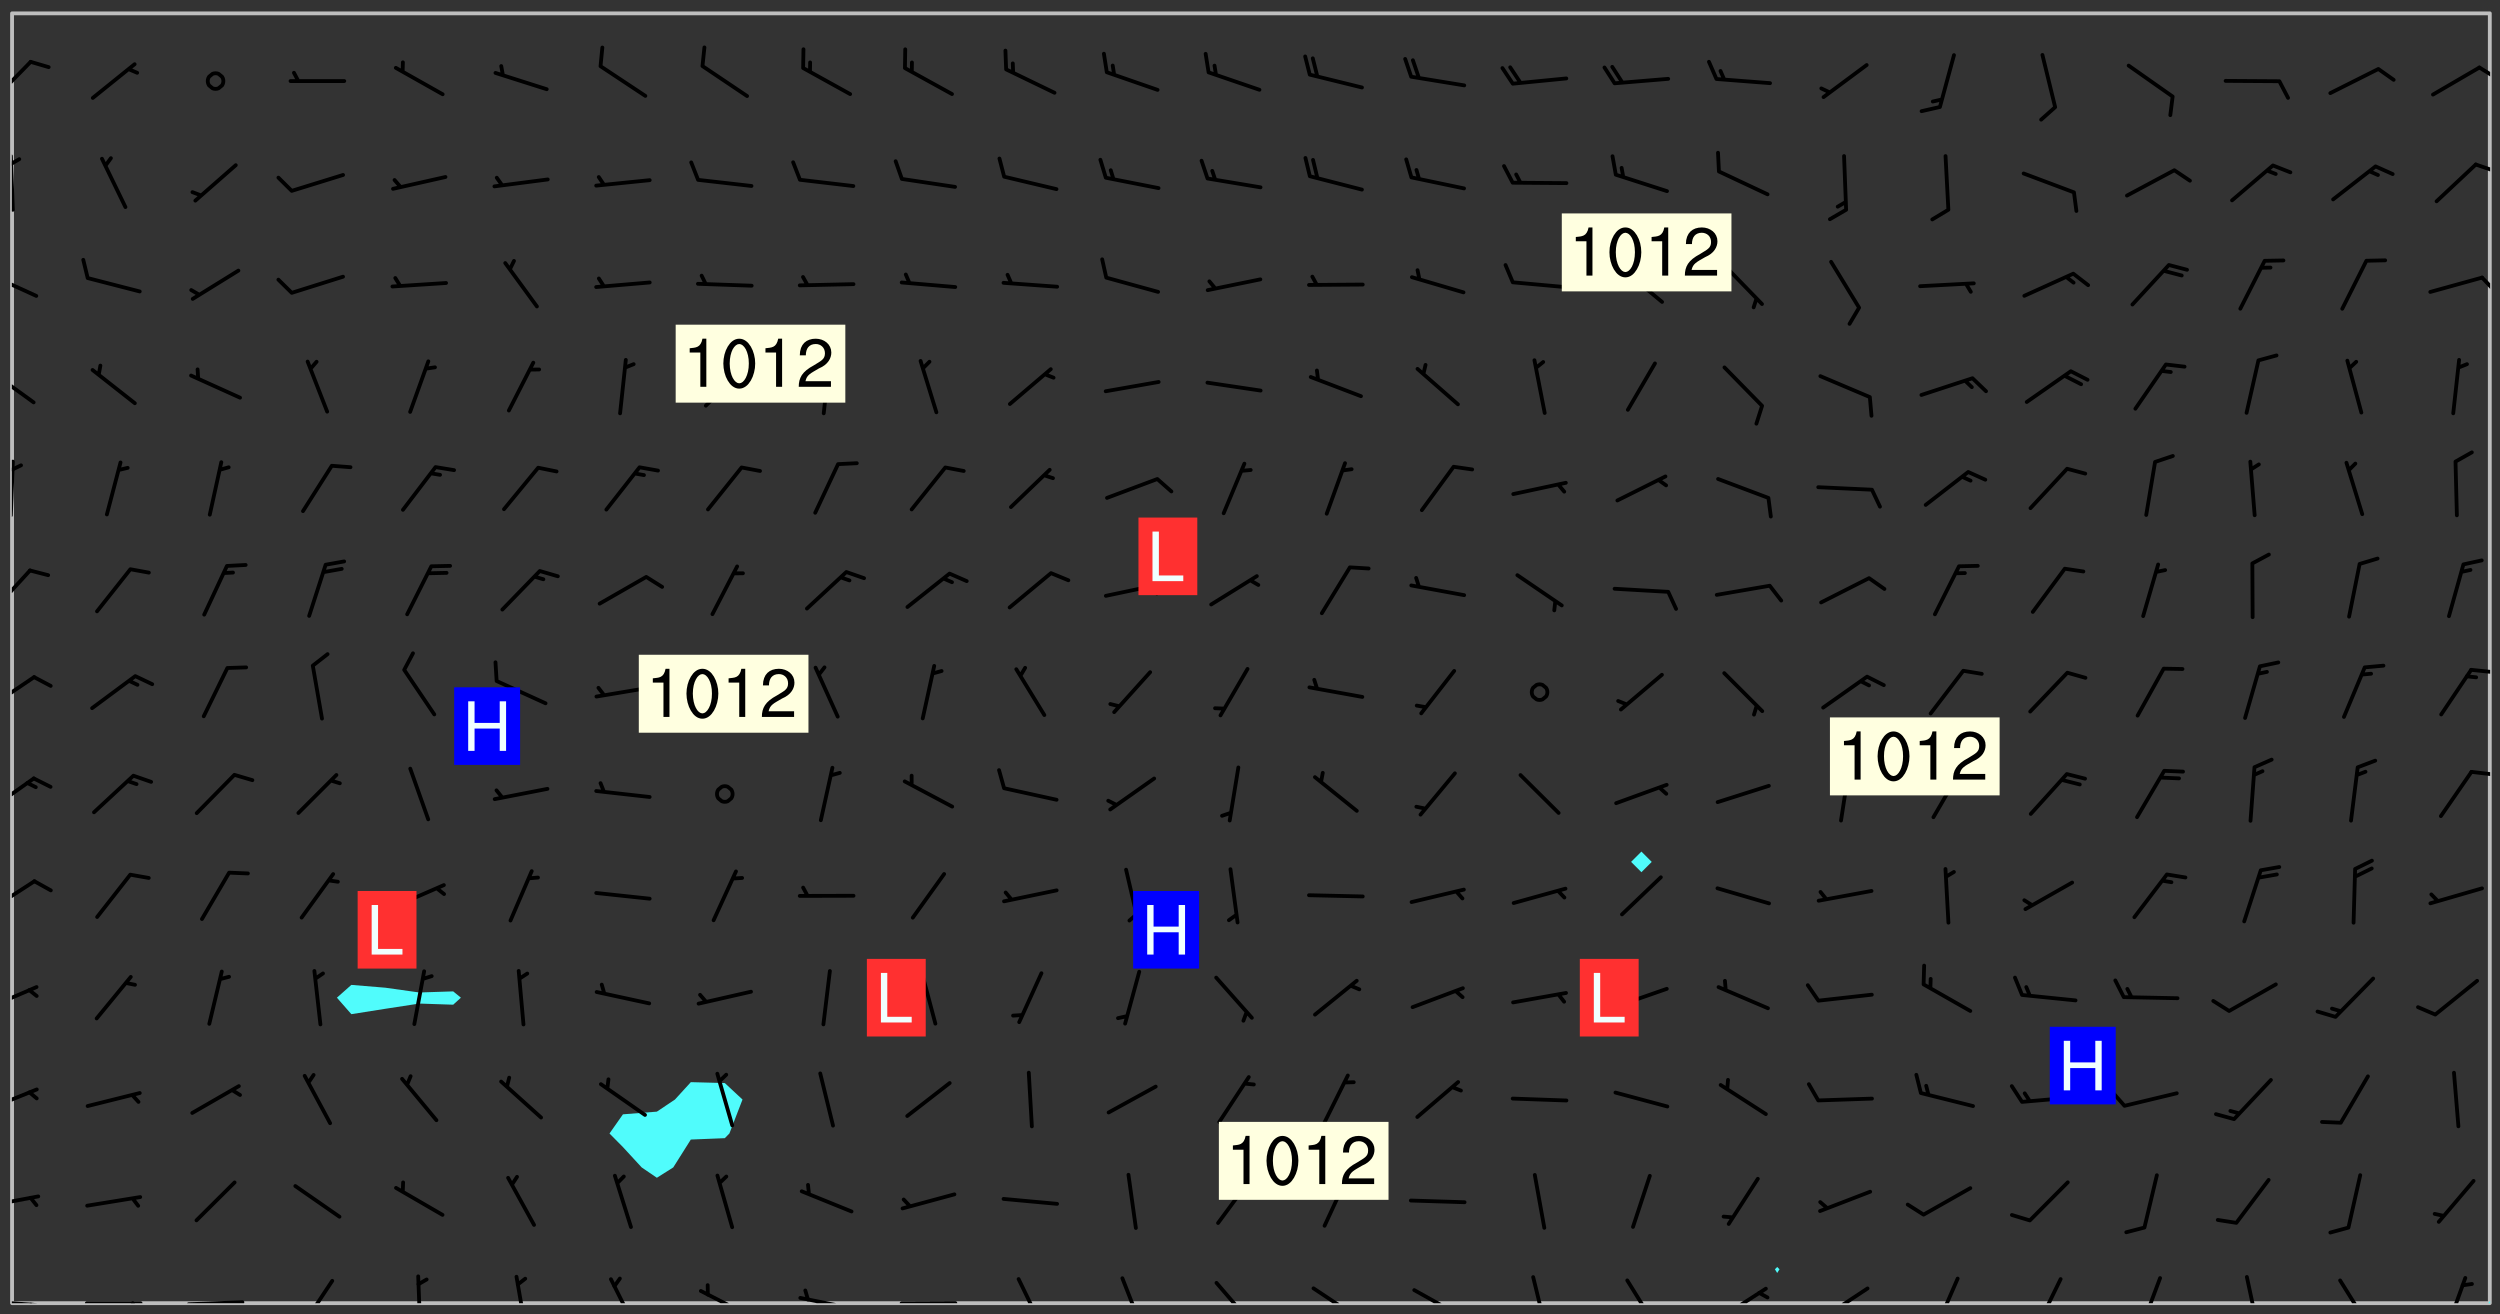 <svg xmlns="http://www.w3.org/2000/svg" role="img" xmlns:xlink="http://www.w3.org/1999/xlink" viewBox="142.45 309.95 326.84 171.84"><rect x="142.45" y="309.95" width="326.84" height="171.84" fill="#333333" stroke="none"/><defs><clipPath id="clip2"><path d="M 144 311.672 L 145 311.672 L 145 480.328 L 144 480.328 Z M 144 311.672"/></clipPath><clipPath id="clip3"><path d="M 144 311.672 L 468 311.672 L 468 480.328 L 144 480.328 Z M 144 311.672"/></clipPath><clipPath id="clip4"><path d="M 467 480 L 468 480 L 468 480.328 L 467 480.328 Z M 467 480"/></clipPath><clipPath id="clip5"><path d="M 467 311.672 L 468 311.672 L 468 480.328 L 467 480.328 Z M 467 311.672"/></clipPath><clipPath id="clip6"><path d="M 144 479 L 148 479 L 148 480.328 L 144 480.328 Z M 144 479"/></clipPath><clipPath id="clip7"><path d="M 146 480 L 148 480 L 148 480.328 L 146 480.328 Z M 146 480"/></clipPath><clipPath id="clip8"><path d="M 153 480 L 162 480 L 162 480.328 L 153 480.328 Z M 153 480"/></clipPath><clipPath id="clip9"><path d="M 159 480 L 161 480 L 161 480.328 L 159 480.328 Z M 159 480"/></clipPath><clipPath id="clip10"><path d="M 166 479 L 175 479 L 175 480.328 L 166 480.328 Z M 166 479"/></clipPath><clipPath id="clip11"><path d="M 181 477 L 187 477 L 187 480.328 L 181 480.328 Z M 181 477"/></clipPath><clipPath id="clip12"><path d="M 196 476 L 198 476 L 198 480.328 L 196 480.328 Z M 196 476"/></clipPath><clipPath id="clip13"><path d="M 209 476 L 212 476 L 212 480.328 L 209 480.328 Z M 209 476"/></clipPath><clipPath id="clip14"><path d="M 222 476 L 226 476 L 226 480.328 L 222 480.328 Z M 222 476"/></clipPath><clipPath id="clip15"><path d="M 233 478 L 241 478 L 241 480.328 L 233 480.328 Z M 233 478"/></clipPath><clipPath id="clip16"><path d="M 246 479 L 255 479 L 255 480.328 L 246 480.328 Z M 246 479"/></clipPath><clipPath id="clip17"><path d="M 247 478 L 249 478 L 249 480.328 L 247 480.328 Z M 247 478"/></clipPath><clipPath id="clip18"><path d="M 260 480 L 268 480 L 268 480.328 L 260 480.328 Z M 260 480"/></clipPath><clipPath id="clip19"><path d="M 275 476 L 279 476 L 279 480.328 L 275 480.328 Z M 275 476"/></clipPath><clipPath id="clip20"><path d="M 288 476 L 292 476 L 292 480.328 L 288 480.328 Z M 288 476"/></clipPath><clipPath id="clip21"><path d="M 301 477 L 307 477 L 307 480.328 L 301 480.328 Z M 301 477"/></clipPath><clipPath id="clip22"><path d="M 313 478 L 321 478 L 321 480.328 L 313 480.328 Z M 313 478"/></clipPath><clipPath id="clip23"><path d="M 327 478 L 334 478 L 334 480.328 L 327 480.328 Z M 327 478"/></clipPath><clipPath id="clip24"><path d="M 342 476 L 345 476 L 345 480.328 L 342 480.328 Z M 342 476"/></clipPath><clipPath id="clip25"><path d="M 354 477 L 360 477 L 360 480.328 L 354 480.328 Z M 354 477"/></clipPath><clipPath id="clip26"><path d="M 367 478 L 374 478 L 374 480.328 L 367 480.328 Z M 367 478"/></clipPath><clipPath id="clip27"><path d="M 380 478 L 387 478 L 387 480.328 L 380 480.328 Z M 380 478"/></clipPath><clipPath id="clip28"><path d="M 380 480 L 382 480 L 382 480.328 L 380 480.328 Z M 380 480"/></clipPath><clipPath id="clip29"><path d="M 395 476 L 399 476 L 399 480.328 L 395 480.328 Z M 395 476"/></clipPath><clipPath id="clip30"><path d="M 408 476 L 413 476 L 413 480.328 L 408 480.328 Z M 408 476"/></clipPath><clipPath id="clip31"><path d="M 422 476 L 426 476 L 426 480.328 L 422 480.328 Z M 422 476"/></clipPath><clipPath id="clip32"><path d="M 435 476 L 438 476 L 438 480.328 L 435 480.328 Z M 435 476"/></clipPath><clipPath id="clip33"><path d="M 448 477 L 453 477 L 453 480.328 L 448 480.328 Z M 448 477"/></clipPath><clipPath id="clip34"><path d="M 462 476 L 466 476 L 466 480.328 L 462 480.328 Z M 462 476"/></clipPath><clipPath id="clip35"><path d="M 144 466 L 148 466 L 148 468 L 144 468 Z M 144 466"/></clipPath><clipPath id="clip36"><path d="M 144 452 L 148 452 L 148 456 L 144 456 Z M 144 452"/></clipPath><clipPath id="clip37"><path d="M 144 438 L 148 438 L 148 443 L 144 443 Z M 144 438"/></clipPath><clipPath id="clip38"><path d="M 144 424 L 148 424 L 148 430 L 144 430 Z M 144 424"/></clipPath><clipPath id="clip39"><path d="M 144 411 L 148 411 L 148 417 L 144 417 Z M 144 411"/></clipPath><clipPath id="clip40"><path d="M 465 410 L 468 410 L 468 412 L 465 412 Z M 465 410"/></clipPath><clipPath id="clip41"><path d="M 144 398 L 148 398 L 148 403 L 144 403 Z M 144 398"/></clipPath><clipPath id="clip42"><path d="M 465 397 L 468 397 L 468 399 L 465 399 Z M 465 397"/></clipPath><clipPath id="clip43"><path d="M 144 384 L 147 384 L 147 390 L 144 390 Z M 144 384"/></clipPath><clipPath id="clip44"><path d="M 144 370 L 145 370 L 145 378 L 144 378 Z M 144 370"/></clipPath><clipPath id="clip45"><path d="M 144 370 L 146 370 L 146 372 L 144 372 Z M 144 370"/></clipPath><clipPath id="clip46"><path d="M 144 358 L 148 358 L 148 363 L 144 363 Z M 144 358"/></clipPath><clipPath id="clip47"><path d="M 144 345 L 148 345 L 148 349 L 144 349 Z M 144 345"/></clipPath><clipPath id="clip48"><path d="M 466 345 L 468 345 L 468 349 L 466 349 Z M 466 345"/></clipPath><clipPath id="clip49"><path d="M 144 330 L 145 330 L 145 338 L 144 338 Z M 144 330"/></clipPath><clipPath id="clip50"><path d="M 144 330 L 146 330 L 146 332 L 144 332 Z M 144 330"/></clipPath><clipPath id="clip51"><path d="M 465 331 L 468 331 L 468 333 L 465 333 Z M 465 331"/></clipPath><clipPath id="clip52"><path d="M 144 317 L 147 317 L 147 324 L 144 324 Z M 144 317"/></clipPath><clipPath id="clip53"><path d="M 466 318 L 468 318 L 468 321 L 466 321 Z M 466 318"/></clipPath><g id="surface227" clip-path="url(#clip1)"><path fill="#fff" fill-opacity="0" fill-rule="evenodd" d="M 0 0 L 1000 0 L 1000 1000 L 0 1000 Z M 0 0"/><path fill="#d3d3d3" fill-opacity="0" fill-rule="evenodd" d="M162.152 355.867L161.918 356.16 161.977 356.395 162.094 356.566 162.27 356.801 162.562 357.148 162.676 357.207 162.793 357.035 162.852 356.801 163.027 356.625 163.492 356.449 164.191 356.449 164.426 356.742 164.715 357.559 164.773 357.734 164.949 357.965 165.301 358.199 166 358.898 166.172 359.074 166.406 359.422 166.641 359.832 166.93 360.414 167.34 360.879 167.57 361.113 167.805 361.289 167.922 361.52 168.098 361.812 168.27 362.977 168.27 363.211 168.328 363.5 168.387 363.617 168.504 363.734 168.852 364.145 168.969 364.316 169.145 364.492 169.32 364.727 169.438 364.898 169.609 365.25 169.668 365.484 169.902 365.891 170.137 365.832 169.961 366.008 169.902 366.938 169.32 366.938 169.086 366.824 168.738 366.938 168.621 367.055 168.562 367.348 168.504 367.523 168.387 367.695 167.922 367.988 167.863 368.223 167.805 368.336 167.805 368.98 167.863 369.152 167.863 369.562 167.922 369.621 167.922 370.027 167.98 370.434 168.098 370.609 168.156 370.668 168.387 371.309 168.328 371.602 168.328 372.301 168.27 372.883 168.27 373.117 168.211 373.348 168.156 373.699 168.156 375.621 168.211 375.738 168.637 375.738 168.27 375.855 168.246 376.207 169.137 377.375 170.879 377.914 172.219 378.273 172.219 378.812 172.309 379.621 172.844 380.336 174.363 380.605 175.254 380.52 175.344 381.684 175.879 381.863 177.039 381.684 179.094 380.699 180.254 380.336 182.133 380.16 183.828 379.98 183.648 380.699 182.133 380.785 180.883 380.875 180.078 381.145 179.004 381.953 179.273 382.672 179.809 383.57 179.629 384.195 179.363 385.004 179.629 386.082 180.254 386.98 181.059 387.16 182.309 386.98 182.043 387.703 182.141 388.207 182.195 388.5 182.195 388.672 182.254 388.965 182.254 389.371 182.43 389.488 182.781 389.605 183.188 389.605 183.48 389.43 183.594 389.312 183.652 389.195 183.77 388.965 183.828 388.789 184.18 388.324 184.41 388.148 184.586 388.09 184.762 388.148 184.82 388.324 184.938 389.312 184.992 389.781 185.051 389.953 185.168 390.188 185.344 390.246 186.16 390.305 186.449 390.305 186.566 390.539 186.625 390.945 186.684 391.297 186.684 392.402 186.801 392.695 186.918 393.043 187.207 393.742 187.383 394.094 187.965 394.848 188.316 395.023 188.488 395.082 188.957 395.316 189.598 395.781 189.945 396.016 190.238 396.191 190.531 396.246 190.762 396.309 191.578 396.656 191.871 396.832 191.984 397.004 192.336 397.355 192.453 397.531 192.977 398.172 192.977 398.461 193.035 398.812 193.035 399.16 193.094 399.512 193.152 399.801 193.27 399.859 193.441 399.918 193.617 399.918 194.199 400.152 194.375 400.27 194.551 400.559 194.727 400.793 194.84 401.027 195.133 401.258 195.25 401.375 195.25 401.785 195.309 401.84 195.598 402.074 195.832 402.191 195.891 402.309 196.008 402.48 196.066 402.598 196.297 402.832 196.355 403.008 196.59 403.066 196.707 403.125 196.59 403.238 196.531 403.355 196.531 403.473 196.414 403.766 196.297 404.055 196.297 404.637 196.473 404.754 196.59 404.812 196.648 404.93 196.766 405.047 196.879 405.105 197.055 405.453 197.113 405.805 197.172 406.211 197.172 406.387 197.113 406.562 196.996 407.262 196.996 407.434 197.113 407.609 197.406 407.902 197.812 407.902 197.988 408.02 198.105 408.191 198.223 408.484 198.223 408.719 197.695 408.719 197.465 408.484 197.23 408.484 197.055 408.543 196.996 409.242 197.055 409.59 197.172 409.766 197.348 410.176 197.465 410.406 197.754 410.875 197.93 410.93 198.453 410.93 198.688 410.988 199.445 411.629 199.504 411.922 199.504 412.156 199.562 412.215 199.793 412.562 199.793 412.914 199.676 413.086 199.676 413.379 199.969 413.668 200.262 413.844 200.434 413.902 200.727 414.078 201.02 414.195 201.602 414.602 201.891 414.836 202.184 415.012 202.402 415.172 202.418 415.184 202.648 415.359 203.289 415.883 203.465 416.117 203.582 416.293 203.758 416.469 203.871 416.641 203.871 417.281 203.988 417.457 204.457 417.574 205.039 417.691 205.273 417.75 205.504 417.863 205.797 417.98 205.91 418.039 206.496 418.391 206.785 418.562 206.961 418.625 207.137 418.68 207.312 418.738 208.012 419.09 208.301 419.266 208.535 419.32 208.824 419.496 209.059 419.613 209.699 420.02 209.992 420.137 210.164 420.195 210.398 420.254 210.809 420.312 211.039 420.371 211.273 420.488 211.332 420.66 210.922 420.836 211.391 420.895 211.449 421.188 211.562 421.422 211.738 421.477 211.973 421.535 212.148 421.594 212.555 421.711 213.195 421.945 213.312 422.117 213.371 422.352 213.371 422.527 213.312 422.645 213.254 423.051 213.488 423.285 213.605 423.344 213.953 423.461 214.594 423.691 214.77 423.809 215.059 423.926 215.234 424.102 215.469 424.566 216.051 425.672 216.227 425.848 216.574 426.023 216.75 426.141 217.102 426.258 218.148 426.781 218.383 426.84 218.848 426.953 219.141 427.012 219.605 427.188 220.363 427.77 220.598 428.004 220.945 428.469 221.121 428.645 221.41 428.879 222.227 429.578 222.52 429.754 222.809 430.043 223.102 430.219 223.395 430.508 224.09 431.148 224.266 431.324 224.559 431.559 224.848 431.793 225.316 432.082 225.957 432.664 226.305 432.898 226.539 433.191 226.887 433.539 227.238 434.004 228.172 434.996 228.52 435.402 228.637 435.578 228.871 435.637 228.984 435.754 229.629 435.93 229.859 436.043 230.094 436.102 230.387 436.277 230.617 436.395 231.551 437.094 231.957 437.5 232.191 437.676 232.598 437.852 232.832 437.969 233.648 438.316 233.996 438.551 234.23 438.668 234.523 438.957 234.754 439.074 235.512 439.426 235.863 439.598 236.094 439.656 236.387 439.773 236.621 439.832 237.492 440.008 238.309 440.008 238.777 440.238 238.949 440.297 239.824 440.996 240.289 441.113 240.582 441.172 240.758 441.23 240.988 441.289 241.457 441.348 241.805 441.406 242.156 441.465 242.562 441.523 242.855 441.523 243.027 441.582 243.027 441.812 243.203 441.988 243.496 441.988 243.844 442.047 244.195 442.105 244.895 442.223 245.535 442.223 246 441.988 246.293 441.812 246.465 441.695 246.875 441.523 247.164 441.348 248.098 440.883 248.566 440.59 249.09 440.297 249.555 440.125 250.02 439.949 251.07 439.484 251.359 439.367 251.77 439.25 252.059 439.133 252.586 438.957 254.102 438.258 254.684 437.91 254.973 437.852 255.266 437.793 255.613 437.676 256.488 437.445 256.84 437.328 256.953 437.328 257.188 437.27 258.062 437.035 258.297 436.977 259.109 436.977 259.461 436.918 260.277 436.801 260.449 436.742 260.801 436.688 261.094 436.629 261.324 436.57 262.141 436.395 262.316 436.336 262.664 436.336 262.898 436.277 263.363 436.16 264.121 435.988 264.355 435.93 264.703 435.93 265.113 435.812 265.402 435.754 266.688 435.695 266.977 435.695 267.387 435.637 267.617 435.578 267.793 435.578 268.668 435.461 269.074 435.461 269.484 435.344 269.832 435.344 270.184 435.23 271.055 435.172 272.805 435.172 273.852 435.461 274.262 435.578 274.551 435.695 274.902 435.812 275.191 435.93 276.242 436.102 276.531 436.16 276.824 436.16 277.117 436.219 277.289 436.277 277.699 436.336 277.871 436.395 277.988 436.453 278.105 436.453 278.223 436.512 278.574 436.57 278.688 436.57 279.098 436.637 281.02 437.031 282.945 437.426 284.465 437.875 286.16 438.594 288.305 439.398 289.91 438.68 291.34 437.875 292.5 436.797 293.75 436.348 296.785 435.629 298.66 435.27 300.805 433.922 303.039 432.668 305.539 431.41 307.234 430.961 309.02 430.781 310.18 430.512 310.805 431.051 312.145 430.781 312.859 429.793 313.844 428.449 314.289 428.27 315.094 427.91 316.969 427.371 318.754 426.922 320.004 426.652 321.164 426.562 322.863 426.473 324.824 426.203 326.074 426.113 326.613 426.113 327.238 426.023 328.129 426.023 330.273 425.844 332.684 425.664 335.273 425.574 336.969 425.754 338.578 425.844 340.008 426.203 341.168 426.922 343.043 427.91 344.203 429.438 344.469 430.152 345.098 430.242 345.453 431.141 345.988 431.68 346.523 433.207 347.598 433.566 348.133 433.566 347.328 434.102 347.418 435.809 348.133 438.504 349.023 439.309 349.918 440.297 350.633 441.555 352.418 442.094 353.938 441.914 354.293 443.258 355.902 442.453 356.883 441.914 357.152 442.184 357.469 441.969 357.688 441.824 358.488 442.273 358.938 441.914 359.293 441.914 359.828 441.645 360.367 440.926 360.902 440.656 361.527 439.668 362.688 440.117 363.527 440.488 364.922 441.105 366.617 440.926 368.223 440.926 370.008 441.016 370.188 439.309 370.723 437.965 371.527 438.234 372.02 439.082 372.422 439.488 372.332 440.027 372.332 440.387 373.047 440.836 373.758 440.566 375.188 440.566 375.547 441.555 375.992 442.812 376.707 444.156 377.957 444.785 379.652 445.414 380.367 445.234 380.547 444.695 381.527 444.605 381.977 444.965 382.062 446.223 381.797 446.852 381.262 447.031 381.262 447.57 381.977 448.555 382.242 449.094 383.227 450.082 384.027 451.16 383.762 451.52 383.672 452.418 383.047 454.75 382.691 456.816 382.602 458.609 382.422 459.328 382.332 459.867 382.332 461.305 381.352 463.188 380.992 464.895 380.457 465.793 379.652 466.961 379.387 467.5 381.441 468.754 381.527 469.113 381.172 469.652 381.082 469.473 381.082 470.281 381.172 471.719 380.727 472.434 379.652 472.527 379.387 473.242 379.922 474.141 380.727 474.859 381.887 475.668 383.227 475.938 383.672 476.297 383.316 476.746 381.527 476.656 380.277 476.207 379.562 475.488 378.938 475.398 378.762 478.988 378.574 480.297 467.934 480.297 467.934 311.703 412.664 311.703 412.664 360.785 413.426 360.91 416.715 361.453 418.738 364.289 418.738 367.043 421.09 367.375 423.438 367.707 427.488 367.707 426.109 371.867 424.086 372.574 422.062 373.277 421.52 373.621 418.926 375.238 418.738 375.355 416.715 373.277 415.984 370.535 413.312 368.457 411.938 364.957 411.871 364.875 409.914 362.203 412.664 360.785 412.664 311.703 294.422 311.703 294.422 403.117 294.539 403.148 294.672 403.16 294.746 403.234 294.852 403.281 294.941 403.34 295.027 403.398 295.117 403.457 295.414 403.754 295.473 403.844 295.504 403.961 295.531 404.078 295.547 404.215 295.516 404.332 295.457 404.422 295.398 404.508 295.355 404.613 295.309 404.715 295.281 404.836 295.281 404.98 295.457 405.25 295.605 405.398 295.68 405.484 295.754 405.559 295.797 405.664 295.859 405.754 295.918 405.84 295.961 405.945 296.02 406.035 296.066 406.137 296.109 406.242 296.168 406.328 296.285 406.508 296.359 406.582 296.422 406.668 296.48 406.758 296.523 406.863 296.582 406.953 296.641 407.039 296.703 407.129 296.762 407.219 296.805 407.32 296.922 407.5 296.996 407.574 297.055 407.66 297.129 407.734 297.219 407.793 297.324 407.84 297.473 407.84 297.605 407.824 297.738 407.84 297.84 407.793 297.914 407.719 297.961 407.617 297.945 407.484 297.945 407.336 297.898 407.23 297.871 407.113 297.824 407.012 297.797 406.891 297.754 406.789 297.691 406.699 297.648 406.598 297.605 406.492 297.574 406.375 297.559 406.242 297.547 406.105 297.633 406.047 297.691 405.961 297.812 405.93 297.855 406.035 297.871 406.168 297.871 406.285 297.93 406.387 297.988 406.477 298.078 406.535 298.227 406.684 298.285 406.773 298.328 406.879 298.316 406.98 298.402 407.039 298.508 407.086 298.594 407.145 298.684 407.203 298.758 407.277 298.641 407.305 298.535 407.352 298.449 407.41 298.375 407.484 298.316 407.574 298.254 407.66 298.227 407.781 298.18 407.883 298.137 407.988 298.105 408.105 298.094 408.238 298.078 408.371 298.078 408.52 298.105 408.637 298.152 408.742 298.195 408.844 298.254 408.934 298.328 409.008 298.418 409.066 298.492 409.141 298.582 409.199 298.641 409.289 298.684 409.395 298.73 409.496 298.848 409.527 298.98 409.543 299.129 409.543 299.246 409.512 299.352 409.555 299.395 409.66 299.441 409.762 299.469 409.883 299.5 410 299.527 410.117 299.559 410.238 299.586 410.355 299.691 410.398 299.793 410.445 299.926 410.43 300.074 410.578 300.137 410.664 300.211 410.738 300.281 410.812 300.371 410.875 300.477 410.918 300.578 410.961 300.695 410.992 300.832 411.008 300.949 410.977 301.023 410.902 301.051 410.785 301.039 410.652 301.008 410.531 300.98 410.414 301.023 410.309 301.141 410.309 301.23 410.371 301.348 410.398 301.496 410.398 301.629 410.414 301.777 410.414 301.91 410.43 302.043 410.414 302.191 410.414 302.324 410.398 302.457 410.387 302.594 410.398 302.711 410.371 302.844 410.355 303.035 410.297 302.977 410.473 302.961 410.605 302.934 410.727 302.918 410.859 302.859 410.945 302.727 410.961 302.621 411.008 302.516 411.051 302.398 411.082 302.281 411.109 302.016 411.141 301.867 411.141 301.734 411.156 301.66 411.23 301.719 411.316 301.867 411.465 301.984 411.645 302.059 411.715 302.148 411.777 302.238 411.836 302.324 411.895 302.414 411.953 302.516 411.996 302.621 412.059 302.727 412.102 302.812 412.16 302.918 412.207 303.02 412.25 303.199 412.367 303.258 412.457 303.215 412.559 303.168 412.664 303.184 412.797 303.406 413.02 303.465 413.109 303.508 413.211 303.539 413.332 303.582 413.434 303.598 413.566 303.629 413.684 303.641 413.82 303.672 413.938 303.82 414.086 303.922 414.129 304.027 414.172 304.145 414.203 304.277 414.219 304.414 414.234 304.531 414.234 304.648 414.203 304.738 414.145 304.781 414.039 304.828 413.938 304.871 413.832 304.902 413.715 304.914 413.582 304.914 413.434 304.902 413.301 304.887 413.168 304.855 413.051 304.812 412.945 304.766 412.84 304.723 412.738 304.68 412.633 304.664 412.5 304.68 412.367 304.707 412.25 304.738 412.133 304.766 412.012 304.812 411.91 304.902 411.852 304.988 411.789 305.062 411.715 305.152 411.656 305.375 411.434 305.434 411.348 305.508 411.273 305.625 411.094 305.684 411.008 305.684 410.859 305.609 410.785 305.508 410.738 305.402 410.695 305.301 410.652 305.242 410.562 305.195 410.457 305.168 410.34 305.258 410.281 305.375 410.25 305.477 410.207 305.656 410.09 305.805 409.941 305.816 409.809 305.805 409.703 305.715 409.645 305.582 409.66 305.434 409.66 305.301 409.676 305.168 409.66 305.047 409.629 304.961 409.57 304.887 409.496 304.828 409.406 304.766 409.32 304.648 409.141 304.59 409.055 304.621 408.934 304.707 408.875 304.828 408.844 304.887 408.758 304.887 408.637 304.855 408.52 304.797 408.43 304.738 408.344 304.691 408.238 304.664 408.121 304.648 407.988 304.707 407.898 304.781 407.824 304.871 407.766 304.988 407.586 305.062 407.512 305.121 407.426 305.27 407.277 305.391 407.246 305.523 407.23 305.656 407.246 305.73 407.32 305.773 407.426 305.789 407.559 305.758 407.676 305.641 407.707 305.508 407.719 305.359 407.867 305.316 407.973 305.27 408.074 305.242 408.195 305.211 408.312 305.211 408.461 305.242 408.578 305.285 408.684 305.344 408.773 305.418 408.844 305.492 408.918 305.609 408.949 305.73 408.977 305.848 408.949 305.98 408.934 306.098 408.934 306.188 408.992 306.262 409.066 306.309 409.172 306.367 409.258 306.469 409.305 306.602 409.32 306.707 409.363 306.793 409.422 306.781 409.527 306.707 409.602 306.527 409.719 306.469 409.809 306.379 409.867 306.309 409.941 306.234 410.016 306.172 410.105 306.145 410.223 306.129 410.355 306.145 410.488 306.129 410.621 306.129 410.77 306.145 410.902 306.172 411.02 306.203 411.141 306.277 411.215 306.367 411.273 306.453 411.332 306.543 411.391 306.66 411.422 306.66 411.508 306.559 411.555 306.469 411.613 306.203 411.645 306.086 411.672 305.938 411.672 305.832 411.715 305.73 411.762 305.672 411.852 305.609 412.086 305.598 412.219 305.566 412.34 305.551 412.473 305.551 412.766 305.539 412.898 305.551 413.035 305.566 413.168 305.699 413.184 305.832 413.195 305.953 413.227 306.039 413.285 306.113 413.359 306.16 413.465 306.203 413.566 306.219 413.699 306.219 414.145 306.203 414.277 306.203 414.723 306.234 414.988 306.262 415.105 306.277 415.238 306.309 415.355 306.395 415.566 306.426 415.832 306.426 415.98 306.395 416.098 306.367 416.215 306.336 416.336 306.309 416.453 306.277 416.57 306.246 416.691 306.234 416.824 306.219 416.957 306.309 417.016 306.426 416.984 306.527 417 306.574 417.105 306.543 417.371 306.543 417.812 306.5 417.918 306.453 418.023 306.41 418.125 306.367 418.23 306.309 418.316 306.277 418.438 306.234 418.555 306.203 418.672 306.188 418.805 306.203 418.938 306.262 419.027 306.367 419.074 306.453 419.133 306.512 419.219 306.5 419.355 306.469 419.473 306.426 419.574 306.426 420.02 306.41 420.152 306.41 420.301 306.379 420.418 306.336 420.523 306.309 420.641 306.262 420.746 306.219 420.848 306.188 420.969 306.16 421.086 306.129 421.219 306.098 421.336 306.07 421.453 306.027 421.559 305.996 421.676 305.965 421.797 305.953 421.93 305.938 422.062 305.938 422.359 305.965 422.477 305.965 422.625 306.012 423.023 306.039 423.141 306.098 423.23 306.219 423.262 306.367 423.262 306.5 423.246 306.559 423.336 306.559 423.453 306.5 423.543 306.41 423.602 306.309 423.645 306.203 423.691 306.113 423.75 306.027 423.809 305.891 423.824 305.773 423.793 305.641 423.777 305.539 423.824 305.477 423.91 305.465 424.047 305.449 424.18 305.418 424.297 305.391 424.414 305.375 424.547 305.344 424.668 305.344 424.965 305.359 425.098 305.391 425.215 305.391 425.363 305.402 425.496 305.402 425.645 305.375 425.762 305.328 425.863 305.301 425.984 305.27 426.102 305.211 426.191 305.137 426.266 305.035 426.309 304.93 426.355 304.812 426.383 304.691 426.414 304.59 426.367 304.648 426.281 304.754 426.234 304.781 426.117 304.812 426 304.84 425.879 304.871 425.762 304.871 425.613 304.887 425.48 304.855 425.363 304.812 425.258 304.707 425.273 304.633 425.348 304.531 425.391 304.441 425.453 304.367 425.527 304.324 425.629 304.309 425.762 304.277 425.879 304.25 426 304.219 426.117 304.191 426.234 304.16 426.355 304.133 426.473 304.102 426.59 304.059 426.695 303.969 426.754 303.879 426.754 303.762 426.723 303.73 426.637 303.746 426.5 303.715 426.383 303.715 426.234 303.703 426.102 303.703 425.953 303.641 425.719 303.613 425.598 303.57 425.496 303.523 425.391 303.465 425.305 303.406 425.215 303.363 425.109 303.301 425.023 303.152 424.875 303.082 424.801 302.977 424.754 302.871 424.711 302.77 424.668 302.473 424.371 302.383 424.297 302.297 424.238 302.191 424.195 302.102 424.133 302.016 424.074 301.91 424.031 301.82 423.973 301.734 423.91 301.66 423.84 301.555 423.793 301.469 423.734 301.363 423.691 301.273 423.629 301.172 423.586 301.066 423.543 300.98 423.484 300.875 423.438 300.77 423.395 300.668 423.348 300.578 423.289 300.477 423.246 300.371 423.203 300.281 423.141 300.164 423.113 300.031 423.098 299.898 423.113 299.75 423.113 299.617 423.129 299.5 423.098 299.41 423.039 299.336 422.965 299.246 422.906 299.145 422.859 298.996 422.859 298.875 422.832 298.773 422.789 298.699 422.715 298.582 422.535 298.492 422.477 298.391 422.434 298.301 422.371 298.195 422.328 298.105 422.27 298.02 422.211 297.914 422.164 297.855 422.078 297.797 421.988 297.754 421.883 297.707 421.781 297.633 421.707 297.547 421.648 297.473 421.574 297.383 421.516 297.16 421.293 297.117 421.188 297.086 420.922 297.191 420.879 297.336 420.879 297.441 420.922 297.516 420.996 297.605 421.055 297.691 421.113 297.797 421.16 297.887 421.219 298.035 421.367 298.105 421.441 298.254 421.59 298.316 421.676 298.391 421.75 298.477 421.809 298.551 421.883 298.641 421.945 298.73 422.004 298.816 422.062 299.086 422.238 299.188 422.285 299.293 422.328 299.395 422.371 299.441 422.297 299.5 422.211 299.574 422.137 299.645 422.062 299.75 422.105 299.824 422.18 299.883 422.27 299.926 422.371 299.973 422.477 300.016 422.582 300.137 422.609 300.254 422.582 300.328 422.492 300.371 422.387 300.43 422.297 300.504 422.223 300.609 422.18 300.727 422.152 300.859 422.164 300.949 422.223 301.098 422.371 301.156 422.461 301.199 422.566 301.246 422.668 301.289 422.773 301.332 422.875 301.438 422.922 301.543 422.965 301.676 422.98 301.762 422.922 301.82 422.832 301.895 422.758 302 422.715 302.117 422.742 302.223 422.789 302.324 422.832 302.43 422.875 302.531 422.922 302.711 423.039 302.711 423.156 302.695 423.289 302.711 423.422 302.727 423.559 302.785 423.645 302.887 423.691 303.008 423.719 303.125 423.75 303.273 423.75 303.391 423.719 303.449 423.629 303.629 423.512 303.688 423.422 303.762 423.348 303.82 423.262 303.938 423.082 304.117 422.965 304.234 422.996 304.324 423.055 304.367 423.129 304.352 423.262 304.352 423.379 304.441 423.438 304.59 423.438 304.723 423.422 304.855 423.41 305.121 423.379 305.227 423.336 305.344 423.305 305.465 423.277 305.539 423.203 305.609 423.129 305.672 423.039 305.656 422.934 305.609 422.832 305.508 422.789 305.402 422.773 305.285 422.801 305.02 422.832 304.871 422.832 304.797 422.758 304.707 422.699 304.59 422.668 304.473 422.641 304.34 422.625 304.191 422.625 304.059 422.641 303.762 422.641 303.656 422.594 303.508 422.445 303.465 422.344 303.406 422.254 303.629 422.031 303.715 421.973 303.82 421.93 303.938 421.898 304.07 421.883 304.203 421.898 304.34 421.914 304.441 421.957 304.574 421.945 304.664 421.883 304.766 421.84 304.828 421.75 304.781 421.648 304.691 421.59 304.574 421.559 304.473 421.516 304.414 421.426 304.352 421.336 304.352 421.219 304.367 421.086 304.473 421.039 304.547 420.969 304.547 420.848 304.457 420.789 304.426 420.672 304.516 420.613 304.59 420.539 304.633 420.434 304.691 420.344 304.738 420.242 304.754 420.109 304.754 419.961 304.707 419.855 304.664 419.754 304.574 419.695 304.441 419.68 304.34 419.637 304.203 419.621 304.086 419.59 303.641 419.59 303.508 419.574 303.375 419.562 303.242 419.547 303.125 419.516 302.977 419.516 302.844 419.5 302.711 419.488 302.445 419.457 302.324 419.414 302.238 419.355 302.164 419.281 302.164 419.133 302.176 419 302.281 418.953 302.383 418.91 302.516 418.895 302.668 418.895 302.801 418.879 303.094 418.879 303.215 418.91 303.316 418.953 303.406 419.012 303.641 419.074 303.762 419.027 303.852 418.969 303.953 418.926 304.086 418.91 304.191 418.953 304.293 419 304.426 419.012 304.547 418.984 304.691 418.984 304.812 418.953 304.93 418.926 305.035 418.879 305.109 418.805 305.195 418.746 305.344 418.598 305.402 418.512 305.449 418.406 305.477 418.289 305.492 418.184 305.391 418.141 305.301 418.082 305.184 418.051 305.078 418.008 304.988 417.945 304.914 417.859 304.84 417.785 304.738 417.742 304.633 417.695 304.531 417.652 304.473 417.562 304.426 417.461 304.34 417.25 304.277 417.164 304.219 417.074 304.145 417 304.059 416.941 303.789 416.941 303.672 416.973 303.582 417.031 303.48 417.074 303.348 417.09 303.242 417.074 303.215 416.957 303.152 416.867 303.035 416.836 302.934 416.793 302.785 416.645 302.754 416.527 302.738 416.422 302.812 416.348 302.992 416.23 303.109 416.203 303.227 416.172 303.363 416.188 303.465 416.23 303.57 416.273 303.672 416.32 303.777 416.363 303.895 416.395 304.027 416.41 304.145 416.438 304.277 416.453 304.383 416.438 304.473 416.379 304.398 416.305 304.293 416.262 304.219 416.188 304.145 416.098 303.996 415.949 303.91 415.891 303.82 415.832 303.746 415.758 303.656 415.699 303.555 415.652 303.434 415.625 303.332 415.578 303.227 415.535 303.109 415.504 303.008 415.461 302.887 415.43 302.738 415.43 302.621 415.461 302.516 415.504 302.43 415.566 302.25 415.684 302.164 415.742 302.074 415.801 301.969 415.848 301.883 415.906 301.777 415.949 301.676 415.992 301.57 416.039 301.496 416.113 301.438 416.203 301.379 416.289 301.332 416.395 301.273 416.48 301.199 416.555 301.066 416.543 300.949 416.512 300.832 416.512 300.758 416.586 300.668 416.645 300.594 416.719 300.504 416.777 300.418 416.836 300.312 416.883 300.211 416.926 300.074 416.941 299.973 416.898 299.824 416.75 299.719 416.703 299.633 416.703 299.527 416.75 299.426 416.793 299.305 416.824 299.188 416.793 299.113 416.719 299.113 416.602 299.145 416.48 299.219 416.41 299.277 416.32 299.352 416.246 299.469 416.215 299.574 416.172 299.867 416.172 300 416.156 300.137 416.141 300.238 416.098 300.328 416.039 300.43 415.992 300.52 415.934 300.652 415.922 300.742 415.98 300.875 415.992 300.965 415.934 301.051 415.875 301.156 415.832 301.246 415.773 301.332 415.711 301.422 415.652 301.57 415.504 301.629 415.418 301.688 415.328 301.793 415.285 301.926 415.27 302.043 415.297 302.164 415.328 302.223 415.27 302.281 415.18 302.312 414.914 302.34 414.797 302.445 414.809 302.578 414.824 302.68 414.781 302.77 414.723 302.828 414.633 302.902 414.559 302.961 414.469 303.008 414.367 303.02 414.234 303.008 414.102 302.961 413.996 302.812 413.848 302.754 413.758 302.695 413.672 302.652 413.566 302.652 413.121 302.668 412.988 302.668 412.84 302.68 412.707 302.621 412.648 302.531 412.707 302.43 412.664 302.25 412.547 302.164 412.488 302.102 412.398 302.043 412.309 301.969 412.234 301.883 412.176 301.762 412.207 301.66 412.219 301.555 412.266 301.469 412.324 301.363 412.367 301.215 412.516 301.125 412.574 301.039 412.633 300.949 412.695 300.844 412.738 300.711 412.754 300.711 412.633 300.816 412.59 300.934 412.559 301.008 412.488 301.051 412.383 301.051 412.234 301.023 412.117 300.875 411.969 300.742 411.953 300.594 411.953 300.477 411.984 300.371 412.027 300.27 412.07 300.18 412.133 300.062 412.16 299.988 412.086 300 411.953 299.957 411.852 299.914 411.746 299.824 411.688 299.707 411.715 299.586 411.746 299.469 411.777 299.367 411.82 299.246 411.852 299.145 411.895 299.039 411.938 298.949 411.996 298.848 412.012 298.848 411.895 298.863 411.762 298.805 411.672 298.73 411.715 298.582 411.863 298.523 411.953 298.449 412.027 298.402 412.133 298.359 412.234 298.285 412.309 298.227 412.398 298.152 412.473 298.094 412.559 298.02 412.633 297.93 412.695 297.855 412.766 297.781 412.84 297.68 412.855 297.547 412.871 297.441 412.828 297.441 412.707 297.59 412.559 297.633 412.457 297.691 412.367 297.738 412.266 297.781 412.16 297.84 412.07 297.871 411.953 297.914 411.852 297.945 411.73 297.973 411.613 298.02 411.508 298.062 411.406 298.105 411.301 298.18 411.23 298.27 411.168 298.359 411.109 298.461 411.066 298.758 411.066 299.023 411.035 299.129 410.992 299.055 410.918 298.938 410.887 298.832 410.844 298.742 410.785 298.641 410.738 298.551 410.68 298.449 410.637 298.344 410.594 298.254 410.531 298.168 410.473 298.062 410.43 297.961 410.387 297.84 410.355 297.723 410.324 297.621 410.281 297.5 410.25 297.398 410.207 297.309 410.148 297.266 410.043 297.25 409.91 297.352 409.867 297.484 409.852 297.621 409.867 297.754 409.852 297.855 409.809 297.914 409.719 297.93 409.613 297.84 409.555 297.766 409.48 297.664 409.438 297.574 409.379 297.426 409.23 297.383 409.125 297.367 408.992 297.367 408.699 297.309 408.609 297.219 408.551 297.145 408.477 297.102 408.371 297.07 408.254 297.012 408.164 296.938 408.09 296.82 408.062 296.746 407.988 296.656 407.93 296.566 407.867 296.48 407.809 296.406 407.734 296.348 407.648 296.301 407.543 296.215 407.484 296.066 407.336 295.871 407.277 295.738 407.293 295.637 407.336 295.562 407.41 295.516 407.512 295.473 407.617 295.414 407.707 295.355 407.793 295.059 408.09 294.969 408.148 294.883 408.148 294.82 408.062 294.777 407.957 294.809 407.84 294.867 407.75 294.895 407.633 294.883 407.5 294.793 407.438 294.688 407.484 294.57 407.512 294.453 407.543 294.184 407.719 294.082 407.766 293.965 407.793 293.859 407.84 293.77 407.898 293.668 407.941 293.609 407.855 293.562 407.75 293.578 407.617 293.625 407.512 293.695 407.438 293.77 407.367 293.828 407.277 293.828 407.129 293.785 407.023 293.547 407.023 293.445 407.07 293.414 407.188 293.387 407.305 293.355 407.426 293.281 407.469 293.148 407.484 293.074 407.438 293.031 407.336 292.988 407.23 292.941 407.129 292.898 407.023 292.777 407.055 292.676 407.098 292.543 407.113 292.426 407.145 292.32 407.188 292.23 407.246 292.129 407.293 292.008 407.32 291.875 407.336 291.773 407.293 291.715 407.203 291.668 407.098 291.625 406.996 291.582 406.891 291.582 406.773 291.641 406.684 291.727 406.625 291.906 406.508 292.008 406.461 292.113 406.418 292.219 406.359 292.32 406.316 292.41 406.254 292.512 406.211 292.617 406.152 292.719 406.105 292.809 406.047 292.914 406.004 293.016 405.961 293.105 405.898 293.207 405.855 293.344 405.84 293.461 405.871 293.562 405.914 293.684 405.945 293.785 405.988 293.891 406.035 293.992 406.078 294.098 406.121 294.199 406.168 294.305 406.211 294.406 406.254 294.512 406.301 294.598 406.359 294.703 406.402 294.82 406.434 294.926 406.477 295.027 406.523 295.117 406.582 295.223 406.625 295.324 406.668 295.43 406.715 295.547 406.742 295.648 406.789 295.77 406.816 295.918 406.816 296.004 406.758 296.02 406.656 296.078 406.566 296.051 406.449 295.977 406.375 295.859 406.195 295.785 406.121 295.695 406.047 295.516 405.93 295.43 405.871 295.324 405.828 295.223 405.781 294.953 405.605 294.895 405.516 294.82 405.441 294.762 405.352 294.719 405.25 294.688 405.133 294.672 404.996 294.672 404.434 294.66 404.301 294.645 404.168 294.613 404.051 294.598 403.918 294.586 403.785 294.555 403.664 294.332 403.441 294.273 403.355 294.258 403.25 294.289 403.133 294.422 403.117 294.422 311.703 172.992 311.703 172.992 313.156 172.934 313.391 172.582 314.441 172.41 314.965 172.293 315.312 172.117 315.723 172 315.895 171.766 316.188 171.535 316.246 171.184 316.246 171.066 316.305 170.836 316.711 170.836 317.004 170.953 317.18 171.184 317.41 171.301 317.645 171.941 318.402 172.234 318.867 172.41 319.102 172.641 319.453 172.875 319.801 173.516 320.617 173.691 321.082 173.863 321.492 173.98 322.188 174.156 322.656 174.273 324.055 174.332 324.52 174.332 325.395 174.449 326.441 174.449 331.223 174.391 331.688 174.039 332.969 173.863 333.492 173.75 333.902 173.398 334.832 172.934 336 172.699 336.582 172.582 336.758 172.41 337.105 172.234 337.512 171.883 338.328 171.824 338.621 171.711 338.914 171.594 339.203 171.535 339.379 171.418 340.254 171.359 340.66 171.301 340.777 171.242 340.953 171.184 341.125 170.953 341.652 170.836 341.824 170.836 342.059 170.719 342.293 170.66 342.465 170.484 343.051 170.484 343.34 170.426 343.516 170.426 343.809 170.367 343.922 170.309 344.449 170.309 344.621 170.254 344.855 170.254 347.477 170.078 348.293 169.961 348.469 169.785 348.703 169.668 348.875 169.555 349.109 168.969 350.043 168.738 350.332 168.445 350.797 168.27 351.031 167.98 351.383 167.629 352.082 167.516 352.312 167.34 352.723 167.164 352.953 166.758 353.48 165.941 354.18 165.648 354.352 165.359 354.586 165.184 354.703 165.008 354.879 164.484 355.285 163.957 355.461 163.785 355.637 163.551 355.691 162.91 355.867 162.152 355.867M174.363 386.891L173.289 387.34 173.648 388.234 174.898 387.52 175.344 386.98 174.363 386.891"/><path fill="#d3d3d3" fill-opacity="0" fill-rule="evenodd" d="M201.508 416.598L200.613 416.598 201.062 417.227 202.043 417.586 202.848 417.496 203.293 416.508 203.117 416.598 202.402 416.242 201.508 416.598M356.129 475.668L356.07 475.145 356.07 474.852 356.184 474.559 356.242 474.328 356.711 473.859 356.824 473.859 356.941 473.746 357.059 473.688 357.234 473.688 357.469 473.629 357.816 473.629 358.051 473.688 358.168 473.746 358.398 473.918 358.457 474.094 358.574 474.676 358.574 474.969 358.457 475.145 358.285 475.434 358.109 475.609 357.582 476.133 357.352 476.367 357.234 476.426 357.059 476.426 356.941 476.367 356.535 476.074 356.359 475.957 356.242 475.898 356.184 475.785 356.129 475.668M362.77 464.711L362.711 464.539 362.711 463.43 362.77 463.258 362.945 463.199 363.117 463.141 363.293 463.141 363.527 463.082 363.645 463.141 363.703 463.84 363.645 464.012 363.527 464.188 363.41 464.246 363.176 464.77 363.062 464.828 362.828 464.828 362.77 464.711M372.383 450.32L372.266 450.145 372.266 449.445 372.559 448.57 372.676 448.398 372.852 448.047 372.965 447.816 373.082 447.523 373.434 446.766 373.551 446.535 373.723 446.301 373.898 446.301 374.016 446.242 374.656 446.242 374.773 446.301 375.008 446.535 375.18 446.648 375.531 446.941 375.648 447.059 375.762 447.234 375.762 447.348 375.879 447.406 375.996 447.523 375.996 448.223 375.938 448.398 375.938 448.629 375.879 448.805 375.531 449.855 375.414 450.086 375.297 450.32 375.18 450.379 374.949 450.613 374.309 450.902 373.434 450.902 373.023 450.785 372.383 450.32"/><path fill="none" stroke="#bebebe" stroke-linecap="round" stroke-linejoin="round" stroke-miterlimit="10" stroke-width=".5" d="M 431.957 354.305 L 108.027 354.305 L 108.027 185.68 L 431.957 185.68 L 431.957 354.305" transform="matrix(1 0 0 -1 36 666)"/><g clip-path="url(#clip2)"><path fill="#fff" fill-opacity="0" fill-rule="evenodd" d="M 144 475.891 L 144 480.328 L 144.004 480.328 L 144 480.328 L 144 311.672 L 144.004 311.672 L 144 311.672 L 144 475.891"/></g><g clip-path="url(#clip3)"><path fill="#fff" fill-opacity="0" fill-rule="evenodd" d="M 144.004 480.328 L 144.004 311.672 L 188.383 311.672 L 188.383 438.711 L 186.496 440.383 L 188.383 442.539 L 192.82 441.836 L 197.262 441.152 L 201.699 441.301 L 202.707 440.383 L 201.699 439.559 L 197.262 439.703 L 192.82 439.078 L 188.383 438.711 L 188.383 311.672 L 232.766 311.672 L 232.766 451.426 L 230.691 453.699 L 228.328 455.281 L 223.891 455.633 L 222.133 458.137 L 223.891 459.914 L 226.34 462.574 L 228.328 463.926 L 230.469 462.574 L 232.766 458.93 L 237.207 458.75 L 237.809 458.137 L 239.523 453.699 L 237.207 451.543 L 232.766 451.426 L 232.766 311.672 L 357.043 311.672 L 357.043 421.281 L 355.691 422.629 L 357.043 423.98 L 358.391 422.629 L 357.043 421.281 L 357.043 311.672 L 374.793 311.672 L 374.793 475.59 L 374.496 475.891 L 374.793 476.375 L 375.098 475.891 L 374.793 475.59 L 374.793 311.672 L 467.996 311.672 L 467.996 480.039 L 467.73 480.328 L 144.004 480.328"/></g><path fill="#50fcfc" fill-rule="evenodd" d="M188.383 442.539L186.496 440.383 188.383 438.711 192.82 439.078 197.262 439.703 201.699 439.559 202.707 440.383 201.699 441.301 197.262 441.152 192.82 441.836 188.383 442.539M223.891 459.914L222.133 458.137 223.891 455.633 228.328 455.281 230.691 453.699 232.766 451.426 237.207 451.543 239.523 453.699 237.809 458.137 237.207 458.75 232.766 458.93 230.469 462.574 228.328 463.926 226.34 462.574 223.891 459.914M357.043 423.98L355.691 422.629 357.043 421.281 358.391 422.629 357.043 423.98M374.793 476.375L374.496 475.891 374.793 475.59 375.098 475.891 374.793 476.375"/><g clip-path="url(#clip4)"><path fill="#50fcfc" fill-rule="evenodd" d="M 467.996 480.039 L 467.996 480.328 L 467.73 480.328 L 467.996 480.039"/></g><g clip-path="url(#clip5)"><path fill="#fff" fill-opacity="0" fill-rule="evenodd" d="M 467.996 311.672 L 468 311.672 L 468 480.039 L 468 311.672 L 467.996 311.672"/></g><g clip-path="url(#clip6)"><path fill="none" stroke="#000" stroke-linecap="round" stroke-linejoin="round" stroke-miterlimit="10" stroke-width=".5" d="M 111.504 185.414 L 104.496 185.926" transform="matrix(1 0 0 -1 36 666)"/></g><g clip-path="url(#clip7)"><path fill="none" stroke="#000" stroke-linecap="round" stroke-linejoin="round" stroke-miterlimit="10" stroke-width=".5" d="M 110.484 185.488 L 110.98 184.367" transform="matrix(1 0 0 -1 36 666)"/></g><g clip-path="url(#clip8)"><path fill="none" stroke="#000" stroke-linecap="round" stroke-linejoin="round" stroke-miterlimit="10" stroke-width=".5" d="M 124.828 185.672 L 117.801 185.672" transform="matrix(1 0 0 -1 36 666)"/></g><g clip-path="url(#clip9)"><path fill="none" stroke="#000" stroke-linecap="round" stroke-linejoin="round" stroke-miterlimit="10" stroke-width=".5" d="M 123.805 185.672 L 124.383 184.59" transform="matrix(1 0 0 -1 36 666)"/></g><g clip-path="url(#clip10)"><path fill="none" stroke="#000" stroke-linecap="round" stroke-linejoin="round" stroke-miterlimit="10" stroke-width=".5" d="M 138.141 185.801 L 131.117 185.539" transform="matrix(1 0 0 -1 36 666)"/></g><g clip-path="url(#clip11)"><path fill="none" stroke="#000" stroke-linecap="round" stroke-linejoin="round" stroke-miterlimit="10" stroke-width=".5" d="M 149.887 188.598 L 146.004 182.742" transform="matrix(1 0 0 -1 36 666)"/></g><g clip-path="url(#clip12)"><path fill="none" stroke="#000" stroke-linecap="round" stroke-linejoin="round" stroke-miterlimit="10" stroke-width=".5" d="M 161.125 189.184 L 161.395 182.16" transform="matrix(1 0 0 -1 36 666)"/></g><path fill="none" stroke="#000" stroke-linecap="round" stroke-linejoin="round" stroke-miterlimit="10" stroke-width=".5" d="M 161.164 188.16 L 162.227 188.777" transform="matrix(1 0 0 -1 36 666)"/><g clip-path="url(#clip13)"><path fill="none" stroke="#000" stroke-linecap="round" stroke-linejoin="round" stroke-miterlimit="10" stroke-width=".5" d="M 173.973 189.133 L 175.18 182.211" transform="matrix(1 0 0 -1 36 666)"/></g><path fill="none" stroke="#000" stroke-linecap="round" stroke-linejoin="round" stroke-miterlimit="10" stroke-width=".5" d="M 174.148 188.125 L 175.117 188.879" transform="matrix(1 0 0 -1 36 666)"/><g clip-path="url(#clip14)"><path fill="none" stroke="#000" stroke-linecap="round" stroke-linejoin="round" stroke-miterlimit="10" stroke-width=".5" d="M 186.32 188.812 L 189.461 182.527" transform="matrix(1 0 0 -1 36 666)"/></g><path fill="none" stroke="#000" stroke-linecap="round" stroke-linejoin="round" stroke-miterlimit="10" stroke-width=".5" d="M 186.777 187.898 L 187.488 188.898" transform="matrix(1 0 0 -1 36 666)"/><g clip-path="url(#clip15)"><path fill="none" stroke="#000" stroke-linecap="round" stroke-linejoin="round" stroke-miterlimit="10" stroke-width=".5" d="M 198.078 187.273 L 204.332 184.07" transform="matrix(1 0 0 -1 36 666)"/></g><path fill="none" stroke="#000" stroke-linecap="round" stroke-linejoin="round" stroke-miterlimit="10" stroke-width=".5" d="M 198.988 186.809 L 198.969 188.035" transform="matrix(1 0 0 -1 36 666)"/><g clip-path="url(#clip16)"><path fill="none" stroke="#000" stroke-linecap="round" stroke-linejoin="round" stroke-miterlimit="10" stroke-width=".5" d="M 211.078 186.367 L 217.965 184.977" transform="matrix(1 0 0 -1 36 666)"/></g><g clip-path="url(#clip17)"><path fill="none" stroke="#000" stroke-linecap="round" stroke-linejoin="round" stroke-miterlimit="10" stroke-width=".5" d="M 212.078 186.164 L 211.73 187.34" transform="matrix(1 0 0 -1 36 666)"/></g><g clip-path="url(#clip18)"><path fill="none" stroke="#000" stroke-linecap="round" stroke-linejoin="round" stroke-miterlimit="10" stroke-width=".5" d="M 224.32 185.656 L 231.348 185.688" transform="matrix(1 0 0 -1 36 666)"/></g><g clip-path="url(#clip19)"><path fill="none" stroke="#000" stroke-linecap="round" stroke-linejoin="round" stroke-miterlimit="10" stroke-width=".5" d="M 239.617 188.832 L 242.684 182.508" transform="matrix(1 0 0 -1 36 666)"/></g><g clip-path="url(#clip20)"><path fill="none" stroke="#000" stroke-linecap="round" stroke-linejoin="round" stroke-miterlimit="10" stroke-width=".5" d="M 253.184 188.941 L 255.75 182.398" transform="matrix(1 0 0 -1 36 666)"/></g><g clip-path="url(#clip21)"><path fill="none" stroke="#000" stroke-linecap="round" stroke-linejoin="round" stroke-miterlimit="10" stroke-width=".5" d="M 265.488 188.332 L 270.074 183.008" transform="matrix(1 0 0 -1 36 666)"/></g><g clip-path="url(#clip22)"><path fill="none" stroke="#000" stroke-linecap="round" stroke-linejoin="round" stroke-miterlimit="10" stroke-width=".5" d="M 278.172 187.617 L 284.023 183.727" transform="matrix(1 0 0 -1 36 666)"/></g><g clip-path="url(#clip23)"><path fill="none" stroke="#000" stroke-linecap="round" stroke-linejoin="round" stroke-miterlimit="10" stroke-width=".5" d="M 291.344 187.387 L 297.477 183.957" transform="matrix(1 0 0 -1 36 666)"/></g><g clip-path="url(#clip24)"><path fill="none" stroke="#000" stroke-linecap="round" stroke-linejoin="round" stroke-miterlimit="10" stroke-width=".5" d="M 308.559 182.258 L 306.891 189.086" transform="matrix(1 0 0 -1 36 666)"/></g><g clip-path="url(#clip25)"><path fill="none" stroke="#000" stroke-linecap="round" stroke-linejoin="round" stroke-miterlimit="10" stroke-width=".5" d="M 322.895 182.684 L 319.191 188.656" transform="matrix(1 0 0 -1 36 666)"/></g><g clip-path="url(#clip26)"><path fill="none" stroke="#000" stroke-linecap="round" stroke-linejoin="round" stroke-miterlimit="10" stroke-width=".5" d="M 337.312 187.574 L 331.402 183.77" transform="matrix(1 0 0 -1 36 666)"/></g><path fill="none" stroke="#000" stroke-linecap="round" stroke-linejoin="round" stroke-miterlimit="10" stroke-width=".5" d="M 336.449 187.02 L 337.523 186.422" transform="matrix(1 0 0 -1 36 666)"/><g clip-path="url(#clip27)"><path fill="none" stroke="#000" stroke-linecap="round" stroke-linejoin="round" stroke-miterlimit="10" stroke-width=".5" d="M 344.738 183.738 L 350.605 187.605" transform="matrix(1 0 0 -1 36 666)"/></g><g clip-path="url(#clip28)"><path fill="none" stroke="#000" stroke-linecap="round" stroke-linejoin="round" stroke-miterlimit="10" stroke-width=".5" d="M 345.59 184.301 L 344.516 184.887" transform="matrix(1 0 0 -1 36 666)"/></g><g clip-path="url(#clip29)"><path fill="none" stroke="#000" stroke-linecap="round" stroke-linejoin="round" stroke-miterlimit="10" stroke-width=".5" d="M 359.586 182.449 L 362.387 188.895" transform="matrix(1 0 0 -1 36 666)"/></g><g clip-path="url(#clip30)"><path fill="none" stroke="#000" stroke-linecap="round" stroke-linejoin="round" stroke-miterlimit="10" stroke-width=".5" d="M 372.758 182.516 L 375.848 188.828" transform="matrix(1 0 0 -1 36 666)"/></g><g clip-path="url(#clip31)"><path fill="none" stroke="#000" stroke-linecap="round" stroke-linejoin="round" stroke-miterlimit="10" stroke-width=".5" d="M 386.383 182.383 L 388.852 188.961" transform="matrix(1 0 0 -1 36 666)"/></g><g clip-path="url(#clip32)"><path fill="none" stroke="#000" stroke-linecap="round" stroke-linejoin="round" stroke-miterlimit="10" stroke-width=".5" d="M 401.668 182.234 L 400.195 189.105" transform="matrix(1 0 0 -1 36 666)"/></g><g clip-path="url(#clip33)"><path fill="none" stroke="#000" stroke-linecap="round" stroke-linejoin="round" stroke-miterlimit="10" stroke-width=".5" d="M 416.105 182.691 L 412.387 188.652" transform="matrix(1 0 0 -1 36 666)"/></g><g clip-path="url(#clip34)"><path fill="none" stroke="#000" stroke-linecap="round" stroke-linejoin="round" stroke-miterlimit="10" stroke-width=".5" d="M 428.754 188.977 L 426.371 182.367" transform="matrix(1 0 0 -1 36 666)"/></g><path fill="none" stroke="#000" stroke-linecap="round" stroke-linejoin="round" stroke-miterlimit="10" stroke-width=".5" d="M 428.406 188.016 L 429.621 188.188" transform="matrix(1 0 0 -1 36 666)"/><g clip-path="url(#clip35)"><path fill="none" stroke="#000" stroke-linecap="round" stroke-linejoin="round" stroke-miterlimit="10" stroke-width=".5" d="M 111.453 199.637 L 104.547 198.336" transform="matrix(1 0 0 -1 36 666)"/></g><path fill="none" stroke="#000" stroke-linecap="round" stroke-linejoin="round" stroke-miterlimit="10" stroke-width=".5" d="M110.449 199.449L111.215 198.492M124.781 199.551L117.848 198.422M123.773 199.387L124.516 198.41M137.121 201.465L132.137 196.508M145.059 200.992L150.832 196.98M158.223 200.75L164.301 197.223M159.105 200.238L159.152 201.465M172.879 202.062L176.27 195.91M173.375 201.168L174.043 202.195M186.836 202.34L188.941 195.633M187.145 201.363L188.004 202.238M200.242 202.363L202.172 195.609M200.52 201.383L201.406 202.234M211.266 200.305L217.777 197.668M212.211 199.922L212.086 201.141M224.445 198.066L231.227 199.906M225.43 198.336L224.594 199.23M237.652 199.309L244.648 198.664M253.98 202.465L254.949 195.508M269.867 201.812L265.695 196.16M282.574 202.176L279.617 195.797M282.145 201.246L283.367 201.312M297.922 198.875L290.898 199.098M308.348 195.527L307.102 202.445M319.941 195.648L322.141 202.324M332.453 196.035L336.262 201.938M333.008 196.895L331.785 196.996M344.395 197.723L350.949 200.25M345.348 198.09L344.418 198.895M357.93 197.254L364.043 200.719M357.93 197.254L355.859 198.57M371.824 196.496L376.781 201.477M371.824 196.496L369.477 197.207M386.805 195.566L388.43 202.406M386.805 195.566L384.43 194.949M398.82 196.18L403.043 201.793M398.82 196.18L396.395 196.559M413.477 195.559L415.016 202.414M413.477 195.559L411.109 194.91M425.285 196.309L429.836 201.664M425.949 197.09L424.75 197.352" transform="matrix(1 0 0 -1 36 666)"/><g clip-path="url(#clip36)"><path fill="none" stroke="#000" stroke-linecap="round" stroke-linejoin="round" stroke-miterlimit="10" stroke-width=".5" d="M 111.258 213.621 L 104.742 210.98" transform="matrix(1 0 0 -1 36 666)"/></g><path fill="none" stroke="#000" stroke-linecap="round" stroke-linejoin="round" stroke-miterlimit="10" stroke-width=".5" d="M110.309 213.238L111.25 212.449M124.723 213.152L117.906 211.449M123.73 212.902L124.555 211.992M137.676 214.055L131.586 210.547M136.789 213.543L137.828 212.895M146.281 215.398L149.609 209.207M146.766 214.496L147.449 215.516M159.016 215.004L163.508 209.598M159.668 214.219L160.133 215.352M171.965 214.652L177.188 209.949M172.723 213.969L173.02 215.16M185.008 214.312L190.773 210.289M185.848 213.727L185.996 214.945M200.23 215.676L202.18 208.926M200.516 214.695L201.395 215.547M213.684 215.715L215.355 208.891M225.059 210.148L230.609 214.457M241.352 208.793L240.949 215.809M257.543 213.992L251.387 210.609M269.711 215.238L265.852 209.367M269.148 214.383L270.371 214.27M282.66 215.445L279.531 209.156M282.207 214.531L283.434 214.566M297.082 214.586L291.742 210.016M296.305 213.922L297.445 213.473M311.238 212.176L304.215 212.426M324.434 211.391L317.648 213.211M331.402 214.203L337.312 210.398M332.262 213.648L332.363 214.871M344.16 212.184L351.184 212.422M344.16 212.184L342.934 214.309M357.578 213.152L364.395 211.449M357.578 213.152L356.984 215.535M358.57 212.906L358.273 214.098M370.801 211.996L377.801 212.605M370.801 211.996L369.465 214.055M371.82 212.086L371.152 213.113M384.199 211.48L391.031 213.121M384.199 211.48L382.574 213.32M398.523 209.742L403.34 214.859M398.523 209.742L396.156 210.391M399.223 210.488L398.039 210.809M412.473 209.27L416.023 215.332M412.473 209.27L410.02 209.371M427.852 208.801L427.273 215.805" transform="matrix(1 0 0 -1 36 666)"/><g clip-path="url(#clip37)"><path fill="none" stroke="#000" stroke-linecap="round" stroke-linejoin="round" stroke-miterlimit="10" stroke-width=".5" d="M 111.227 227.008 L 104.773 224.223" transform="matrix(1 0 0 -1 36 666)"/></g><path fill="none" stroke="#000" stroke-linecap="round" stroke-linejoin="round" stroke-miterlimit="10" stroke-width=".5" d="M110.285 226.605L111.246 225.84M123.547 228.332L119.086 222.902M122.895 227.543L124.098 227.301M135.445 229.035L133.812 222.199M135.207 228.039L136.395 228.348M147.551 229.109L148.34 222.125M147.664 228.094L148.676 228.785M161.902 229.07L160.617 222.164M161.715 228.066L162.887 228.434M174.262 229.117L174.887 222.117M174.355 228.098L175.383 228.77M184.457 226.359L191.324 224.871M185.457 226.145L185.121 227.324M197.781 224.836L204.633 226.398M198.777 225.062L197.973 225.992M214.945 229.105L214.098 222.129M228.738 222.223L226.934 229.012M239.695 222.418L242.605 228.816M240.121 223.348L238.895 223.273M253.543 222.227L255.391 229.008M253.812 223.211L252.613 222.941M270.113 222.988L265.449 228.242M269.434 223.754L269.008 222.605M283.824 227.828L278.367 223.402M283.031 227.184L284.16 226.707M297.699 226.855L291.125 224.379M296.742 226.496L297.664 225.684M311.184 226.234L304.266 225M310.18 226.055L310.938 225.09M324.359 226.773L317.723 224.461M331.125 227L337.586 224.234M332.066 226.598L331.961 227.82M344.18 225.227L351.164 226.008M344.18 225.227L342.793 227.25M357.934 227.355L364.039 223.879M357.934 227.355L358.004 229.809M358.82 226.848L358.859 228.074M370.805 225.973L377.797 225.262M370.805 225.973L369.879 228.242M371.824 225.867L371.359 227.004M384.105 225.688L391.129 225.547M384.105 225.688L382.996 227.875M385.125 225.668L384.57 226.762M397.879 223.879L403.984 227.355M397.879 223.879L395.805 225.191M411.785 223.109L416.707 228.121M411.785 223.109L409.434 223.805M412.5 223.84L411.324 224.188M424.828 223.41L430.297 227.82M424.828 223.41L422.57 224.375" transform="matrix(1 0 0 -1 36 666)"/><g clip-path="url(#clip38)"><path fill="none" stroke="#000" stroke-linecap="round" stroke-linejoin="round" stroke-miterlimit="10" stroke-width=".5" d="M 110.949 240.84 L 105.051 237.023" transform="matrix(1 0 0 -1 36 666)"/></g><path fill="none" stroke="#000" stroke-linecap="round" stroke-linejoin="round" stroke-miterlimit="10" stroke-width=".5" d="M110.949 240.84L113.094 239.645M123.48 241.699L119.148 236.164M123.48 241.699L125.898 241.27M136.406 241.961L132.852 235.898M136.406 241.961L138.859 241.859M150.008 241.777L145.883 236.086M149.406 240.949L150.621 240.777M164.48 240.336L158.039 237.527M163.543 239.926L164.504 239.164M175.965 242.16L173.188 235.703M175.559 241.219L176.781 241.32M184.398 239.305L191.383 238.559M202.668 242.125L199.742 235.738M202.242 241.195L203.469 241.27M211.008 238.922L218.035 238.941M212.031 238.926L211.449 240.008M225.785 236.078L229.883 241.785M237.711 238.215L244.59 239.648M238.711 238.422L237.926 239.367M255.262 235.508L253.668 242.352M255.031 236.504L254.105 235.699M268.246 235.449L267.316 242.414M268.109 236.461L267.113 235.746M284.609 238.852L277.582 239.012M297.828 239.746L290.992 238.117M296.832 239.512L297.645 238.59M311.113 239.871L304.34 237.992M310.125 239.598L310.973 238.707M323.582 241.359L318.5 236.504M330.984 239.918L337.727 237.945M344.215 238.293L351.125 239.57M345.223 238.48L344.457 239.438M360.793 242.441L361.18 235.422M360.848 241.418L361.898 242.055M371.246 237.195L377.355 240.668M372.137 237.699L371.102 238.355M389.742 241.727L385.488 236.137M389.742 241.727L392.164 241.332M389.125 240.914L390.336 240.715M402.016 242.273L399.848 235.59M402.016 242.273L404.434 242.699M401.699 241.301L404.117 241.727M414.348 242.445L414.145 235.418M414.348 242.445L416.547 243.531M414.32 241.422L416.52 242.512M424.188 237.953L430.938 239.91M425.168 238.238L424.312 239.117" transform="matrix(1 0 0 -1 36 666)"/><g clip-path="url(#clip39)"><path fill="none" stroke="#000" stroke-linecap="round" stroke-linejoin="round" stroke-miterlimit="10" stroke-width=".5" d="M 110.867 254.281 L 105.133 250.215" transform="matrix(1 0 0 -1 36 666)"/></g><path fill="none" stroke="#000" stroke-linecap="round" stroke-linejoin="round" stroke-miterlimit="10" stroke-width=".5" d="M110.867 254.281L113.059 253.18M110.031 253.688L111.129 253.137M123.891 254.637L118.738 249.855M123.891 254.637L126.207 253.832M123.141 253.941L124.301 253.539M137.094 254.75L132.168 249.742M137.094 254.75L139.445 254.055M150.43 254.73L145.461 249.762M149.707 254.008L150.879 253.648M160.086 255.559L162.434 248.934M171.125 251.574L178.023 252.918M172.129 251.77L171.359 252.723M184.398 252.637L191.383 251.855M185.414 252.523L184.961 253.664M202.227 252.246L202.207 252.445 202.148 252.637 202.055 252.816 201.598 253.191 201.406 253.25 201.207 253.27 201.008 253.25 200.812 253.191 200.355 252.816 200.262 252.637 200.203 252.445 200.184 252.246 200.203 252.047 200.262 251.855 200.355 251.68 200.812 251.301 201.008 251.242 201.207 251.223 201.406 251.242 201.598 251.301 202.055 251.68 202.148 251.855 202.207 252.047 202.227 252.246M215.277 255.676L213.762 248.816M215.059 254.68L216.242 255.008M224.73 253.895L230.938 250.598M225.637 253.414L225.633 254.641M237.719 253L244.582 251.492M237.719 253L237.059 255.367M251.594 250.223L257.34 254.27M252.43 250.812L251.336 251.367M267.215 248.777L268.348 255.715M267.379 249.789L266.215 249.395M278.359 254.449L283.832 250.043M279.156 253.809L279.383 255.012M292.164 249.547L296.656 254.949M292.816 250.332L291.617 250.582M310.219 249.77L305.234 254.723M324.344 253.445L317.738 251.047M323.383 253.098L324.293 252.273M331.008 251.184L337.703 253.312M348.207 255.719L347.137 248.773M348.207 255.719L350.523 256.527M362.754 255.281L359.219 249.211M362.754 255.281L365.207 255.188M362.238 254.398L364.691 254.305M376.66 254.852L371.945 249.641M376.66 254.852L379.039 254.25M375.973 254.094L378.352 253.492M389.395 255.277L385.836 249.219M389.395 255.277L391.848 255.172M388.879 254.395L391.328 254.289M401.191 255.75L400.672 248.742M401.191 255.75L403.438 256.738M401.117 254.73L402.238 255.227M414.684 255.734L413.812 248.762M414.684 255.734L416.977 256.605M414.555 254.719L415.703 255.156M429.559 255.137L425.562 249.355" transform="matrix(1 0 0 -1 36 666)"/><g clip-path="url(#clip40)"><path fill="none" stroke="#000" stroke-linecap="round" stroke-linejoin="round" stroke-miterlimit="10" stroke-width=".5" d="M 429.559 255.137 L 431.996 254.852" transform="matrix(1 0 0 -1 36 666)"/></g><g clip-path="url(#clip41)"><path fill="none" stroke="#000" stroke-linecap="round" stroke-linejoin="round" stroke-miterlimit="10" stroke-width=".5" d="M 110.91 267.527 L 105.09 263.594" transform="matrix(1 0 0 -1 36 666)"/></g><path fill="none" stroke="#000" stroke-linecap="round" stroke-linejoin="round" stroke-miterlimit="10" stroke-width=".5" d="M110.91 267.527L113.078 266.379M124.137 267.656L118.492 263.469M124.137 267.656L126.352 266.602M123.316 267.047L124.422 266.52M136.176 268.719L133.086 262.406M136.176 268.719L138.629 268.797M147.344 269.023L148.547 262.102M147.344 269.023L149.277 270.531M159.293 268.473L163.227 262.652M159.293 268.473L160.441 270.641M171.379 267.016L177.773 264.105M171.379 267.016L171.227 269.465M184.426 264.984L191.355 266.141M185.434 265.152L184.688 266.125M202.199 268.934L200.211 262.191M202.199 268.934L204.602 269.426M213.074 268.762L215.969 262.359M213.492 267.832L214.242 268.801M228.586 268.992L227.082 262.129M228.367 267.996L229.551 268.324M239.316 268.559L242.984 262.566M239.852 267.688L240.473 268.742M252.113 262.949L256.816 268.172M252.797 263.711L251.609 264.008M266.012 262.523L269.547 268.598M266.527 263.41L265.301 263.457M277.637 266.188L284.555 264.938M278.645 266.004L278.27 267.172M292.254 262.789L296.566 268.336M292.883 263.594L291.672 263.805M308.75 265.562L308.73 265.762 308.672 265.953 308.574 266.129 308.117 266.508 307.926 266.562 307.727 266.586 307.527 266.562 307.336 266.508 306.875 266.129 306.781 265.953 306.723 265.762 306.703 265.562 306.723 265.363 306.781 265.172 306.875 264.992 307.336 264.617 307.527 264.559 307.727 264.539 307.926 264.559 308.117 264.617 308.574 264.992 308.672 265.172 308.73 265.363 308.75 265.562M318.359 263.289L323.723 267.832M319.141 263.949L318 264.406M336.84 263.078L331.871 268.047M336.117 263.801L335.758 262.625M350.543 267.586L344.801 263.539M350.543 267.586L352.734 266.477M349.707 266.996L350.801 266.441M363.121 268.355L358.852 262.77M363.121 268.355L365.539 267.953M376.73 268.102L371.871 263.023M376.73 268.102L379.094 267.434M389.324 268.633L385.91 262.492M389.324 268.633L391.777 268.586M401.902 268.938L399.961 262.184M401.902 268.938L404.305 269.445M401.621 267.957L402.82 268.211M415.605 268.801L412.887 262.32M415.605 268.801L418.051 269.023M415.211 267.859L416.434 267.969M429.523 268.477L425.602 262.645" transform="matrix(1 0 0 -1 36 666)"/><g clip-path="url(#clip42)"><path fill="none" stroke="#000" stroke-linecap="round" stroke-linejoin="round" stroke-miterlimit="10" stroke-width=".5" d="M 429.523 268.477 L 431.965 268.223" transform="matrix(1 0 0 -1 36 666)"/></g><path fill="none" stroke="#000" stroke-linecap="round" stroke-linejoin="round" stroke-miterlimit="10" stroke-width=".5" d="M 428.953 267.629 L 430.172 267.5" transform="matrix(1 0 0 -1 36 666)"/><g clip-path="url(#clip43)"><path fill="none" stroke="#000" stroke-linecap="round" stroke-linejoin="round" stroke-miterlimit="10" stroke-width=".5" d="M 110.371 281.469 L 105.629 276.285" transform="matrix(1 0 0 -1 36 666)"/></g><path fill="none" stroke="#000" stroke-linecap="round" stroke-linejoin="round" stroke-miterlimit="10" stroke-width=".5" d="M110.371 281.469L112.746 280.855M123.496 281.629L119.133 276.125M123.496 281.629L125.91 281.188M136.117 282.059L133.145 275.695M136.117 282.059L138.566 282.188M135.684 281.133L136.91 281.195M149.023 282.219L146.867 275.531M149.023 282.219L151.441 282.652M148.711 281.246L151.125 281.68M162.84 282.016L159.68 275.738M162.84 282.016L165.293 282.07M162.379 281.102L164.832 281.156M177.023 281.398L172.125 276.355M177.023 281.398L179.379 280.711M176.312 280.664L177.488 280.32M190.938 280.625L184.844 277.129M190.938 280.625L193.016 279.32M202.82 281.996L199.59 275.758M202.352 281.09L203.578 281.102M217.098 281.266L211.945 276.488M217.098 281.266L219.414 280.461M216.348 280.57L217.504 280.168M230.59 281.059L225.082 276.691M230.59 281.059L232.836 280.078M229.789 280.426L230.91 279.934M243.855 281.121L238.445 276.633M243.855 281.121L246.125 280.188M257.902 279.602L251.027 278.152M256.902 279.391L257.691 278.449M270.766 280.73L264.797 277.023M269.898 280.191L270.957 279.574M282.93 281.875L279.262 275.879M282.93 281.875L285.379 281.727M290.957 279.512L297.867 278.242M291.961 279.328L291.59 280.496M310.629 276.898L304.824 280.855M309.785 277.473L309.648 276.254M324.547 278.676L317.535 279.078M324.547 278.676L325.574 276.445M337.82 279.473L330.895 278.281M337.82 279.473L339.32 277.535M350.805 280.465L344.535 277.289M350.805 280.465L352.812 279.051M362.562 282.016L359.41 275.738M362.562 282.016L365.016 282.074M362.105 281.102L363.332 281.129M376.391 281.699L372.211 276.051M376.391 281.699L378.82 281.336M388.598 282.25L386.637 275.504M388.312 281.27L389.512 281.52M400.914 282.391L400.949 275.363M400.914 282.391L403.074 283.551M414.938 282.32L413.559 275.43M414.938 282.32L417.285 283.027M428.508 282.262L426.617 275.492M428.508 282.262L430.902 282.785M428.23 281.277L429.43 281.539" transform="matrix(1 0 0 -1 36 666)"/><g clip-path="url(#clip44)"><path fill="none" stroke="#000" stroke-linecap="round" stroke-linejoin="round" stroke-miterlimit="10" stroke-width=".5" d="M 108.133 295.703 L 107.867 288.68" transform="matrix(1 0 0 -1 36 666)"/></g><g clip-path="url(#clip45)"><path fill="none" stroke="#000" stroke-linecap="round" stroke-linejoin="round" stroke-miterlimit="10" stroke-width=".5" d="M 108.094 294.68 L 109.199 295.215" transform="matrix(1 0 0 -1 36 666)"/></g><path fill="none" stroke="#000" stroke-linecap="round" stroke-linejoin="round" stroke-miterlimit="10" stroke-width=".5" d="M122.207 295.59L120.422 288.793M121.949 294.602L123.141 294.883M135.383 295.625L133.875 288.762M135.164 294.625L136.348 294.957M149.828 295.156L146.062 289.227M149.828 295.156L152.273 294.969M163.391 294.984L159.129 289.398M163.391 294.984L165.812 294.586M162.773 294.172L163.98 293.973M176.809 294.902L172.34 289.48M176.809 294.902L179.215 294.414M190.059 294.957L185.723 289.426M190.059 294.957L192.473 294.527M189.426 294.152L190.637 293.938M203.402 294.934L199.008 289.449M203.402 294.934L205.812 294.477M216.016 295.371L213.027 289.012M216.016 295.371L218.465 295.492M230.035 294.934L225.637 289.449M230.035 294.934L232.445 294.477M243.684 294.629L238.617 289.758M242.945 293.918L244.113 293.535M257.754 293.426L251.176 290.957M257.754 293.426L259.594 291.801M269.137 295.434L266.426 288.949M268.742 294.492L269.961 294.605M282.293 295.496L279.898 288.887M281.945 294.535L283.156 294.707M296.488 295.027L292.336 289.355M296.488 295.027L298.914 294.676M311.16 292.93L304.289 291.457M310.16 292.715L310.953 291.773M324.184 293.762L317.898 290.621M323.27 293.305L324.27 292.594M337.645 290.953L331.066 293.43M337.645 290.953L337.961 288.52M351.18 292.027L344.16 292.355M351.18 292.027L352.23 289.809M363.766 294.344L358.207 290.039M363.766 294.344L366 293.336M362.957 293.719L364.074 293.211M376.695 294.766L371.91 289.617M376.695 294.766L379.066 294.133M388.195 295.656L387.039 288.727M388.195 295.656L390.52 296.438M400.648 295.695L401.215 288.691M400.73 294.676L401.762 295.336M413.215 295.551L415.281 288.832M413.516 294.574L414.379 295.441M427.473 295.703L427.652 288.68M427.473 295.703L429.609 296.91" transform="matrix(1 0 0 -1 36 666)"/><g clip-path="url(#clip46)"><path fill="none" stroke="#000" stroke-linecap="round" stroke-linejoin="round" stroke-miterlimit="10" stroke-width=".5" d="M 105.152 307.566 L 110.848 303.445" transform="matrix(1 0 0 -1 36 666)"/></g><path fill="none" stroke="#000" stroke-linecap="round" stroke-linejoin="round" stroke-miterlimit="10" stroke-width=".5" d="M118.551 307.68L124.078 303.336M119.355 307.047L119.574 308.254M131.43 306.953L137.832 304.059M132.359 306.535L132.281 307.758M146.668 308.781L149.223 302.234M147.039 307.828L147.84 308.758M162.449 308.812L160.07 302.199M162.105 307.852L163.316 308.027M176.172 308.637L172.977 302.379M175.707 307.727L176.934 307.746M188.266 309L187.516 302.012M188.156 307.984L189.293 308.441M203.68 308.004L198.73 303.012M202.961 307.277L204.133 306.922M214.902 309L214.141 302.016M214.789 307.984L215.93 308.438M226.801 308.863L228.871 302.148M227.102 307.887L227.965 308.758M243.824 307.785L238.477 303.23M243.047 307.121L244.188 306.672M251.004 304.898L257.926 306.113M264.305 306.023L271.258 304.988M277.812 306.762L284.379 304.254M278.77 306.395L278.617 307.613M291.77 307.824L297.055 303.191M292.539 307.148L292.82 308.344M307.055 308.957L308.398 302.059M307.25 307.953L308.203 308.723M322.812 308.539L319.27 302.473M336.816 302.996L331.898 308.016M336.816 302.996L336.074 300.66M350.906 304.137L344.438 306.875M350.906 304.137L351.121 301.691M364.324 306.602L357.648 304.414M364.324 306.602L366.094 304.902M363.352 306.281L364.238 305.434M377.184 307.516L371.418 303.496M377.184 307.516L379.367 306.398M376.344 306.934L378.527 305.816M389.613 308.398L385.621 302.617M389.613 308.398L392.051 308.113M389.031 307.559L390.25 307.414M401.707 308.934L400.156 302.078M401.707 308.934L404.074 309.582M413.332 308.898L415.164 302.113M413.598 307.91L414.492 308.75M427.945 309L427.176 302.016M427.836 307.984L428.973 308.438" transform="matrix(1 0 0 -1 36 666)"/><g clip-path="url(#clip47)"><path fill="none" stroke="#000" stroke-linecap="round" stroke-linejoin="round" stroke-miterlimit="10" stroke-width=".5" d="M 104.805 320.281 L 111.195 317.363" transform="matrix(1 0 0 -1 36 666)"/></g><path fill="none" stroke="#000" stroke-linecap="round" stroke-linejoin="round" stroke-miterlimit="10" stroke-width=".5" d="M117.914 319.699L124.719 317.945M117.914 319.699L117.336 322.082M131.645 316.973L137.617 320.672M132.512 317.512L131.453 318.129M144.594 317.766L151.297 319.875M144.594 317.766L142.844 319.488M157.754 318.594L164.766 319.051M158.773 318.66L158.129 319.703M172.504 321.66L176.645 315.984M173.105 320.836L173.645 321.938M184.391 318.523L191.391 319.121M185.41 318.609L184.742 319.641M197.695 318.945L204.719 318.699M198.715 318.91L198.18 320.012M211.008 318.742L218.031 318.902M212.031 318.766L211.43 319.836M224.336 319.121L231.336 318.523M225.352 319.035L224.871 320.164M237.645 319.074L244.656 318.566M238.668 319.004L238.172 320.125M251.078 319.754L257.855 317.891M251.078 319.754L250.543 322.148M264.34 318.117L271.223 319.527M265.34 318.324L264.559 319.27M277.582 318.797L284.609 318.848M278.605 318.805L278.02 319.883M291.039 319.812L297.781 317.828M292.02 319.527L291.773 320.727M304.227 319.141L311.227 318.504M304.227 319.141L303.277 321.402M318.34 321.066L323.742 316.578M318.34 321.066L318.836 323.469M336.805 316.301L331.91 321.344M336.09 317.035L335.715 315.867M349.5 315.824L345.84 321.82M349.5 315.824L348.25 313.711M364.496 319.008L357.477 318.633M363.473 318.953L364.105 317.902M377.504 320.27L371.102 317.375M377.504 320.27L379.445 318.77M376.57 319.848L377.543 319.098M390 321.406L385.234 316.238M390 321.406L392.371 320.781M389.305 320.652L391.68 320.031M402.523 321.953L399.34 315.691M402.523 321.953L404.977 322M402.059 321.043L403.285 321.066M415.824 321.961L412.668 315.684M415.824 321.961L418.277 322.016M430.949 319.758L424.176 317.883" transform="matrix(1 0 0 -1 36 666)"/><g clip-path="url(#clip48)"><path fill="none" stroke="#000" stroke-linecap="round" stroke-linejoin="round" stroke-miterlimit="10" stroke-width=".5" d="M 430.949 319.758 L 432.637 317.977" transform="matrix(1 0 0 -1 36 666)"/></g><g clip-path="url(#clip49)"><path fill="none" stroke="#000" stroke-linecap="round" stroke-linejoin="round" stroke-miterlimit="10" stroke-width=".5" d="M 107.871 335.648 L 108.129 328.625" transform="matrix(1 0 0 -1 36 666)"/></g><g clip-path="url(#clip50)"><path fill="none" stroke="#000" stroke-linecap="round" stroke-linejoin="round" stroke-miterlimit="10" stroke-width=".5" d="M 107.91 334.625 L 108.969 335.242" transform="matrix(1 0 0 -1 36 666)"/></g><path fill="none" stroke="#000" stroke-linecap="round" stroke-linejoin="round" stroke-miterlimit="10" stroke-width=".5" d="M119.781 335.297L122.848 328.977M120.227 334.379L120.949 335.371M131.988 329.82L137.273 334.453M132.758 330.496L131.609 330.93M144.59 331.098L151.301 333.176M144.59 331.098L142.848 332.824M157.832 331.363L164.688 332.91M158.832 331.586L158.031 332.516M171.09 331.684L178.059 332.59M172.105 331.816L171.395 332.816M184.395 331.781L191.387 332.496M185.414 331.883L184.73 332.902M197.715 332.535L204.695 331.738M197.715 332.535L196.816 334.82M211.031 332.547L218.012 331.727M211.031 332.547L210.141 334.836M224.359 332.656L231.309 331.617M224.359 332.656L223.543 334.973M237.73 332.949L244.57 331.324M237.73 332.949L237.113 335.324M251.02 332.816L257.914 331.457M251.02 332.816L250.309 335.164M252.023 332.617L251.664 333.793M264.316 332.715L271.246 331.559M264.316 332.715L263.535 335.039M265.324 332.547L264.934 333.711M277.695 333.012L284.5 331.262M277.695 333.012L277.117 335.398M278.684 332.758L278.109 335.145M290.973 332.859L297.852 331.418M290.973 332.859L290.289 335.215M291.973 332.648L291.633 333.828M304.211 332.164L311.238 332.109M304.211 332.164L303.078 334.34M305.234 332.156L304.668 333.242M317.695 333.211L324.387 331.062M317.695 333.211L317.262 335.625M318.668 332.898L318.453 334.105M331.176 333.633L337.535 330.645M331.176 333.633L331.055 336.082M347.805 328.625L347.535 335.648M347.805 328.625L345.684 327.391M347.766 329.648L346.707 329.031M361.172 328.629L360.801 335.645M361.172 328.629L359.07 327.363M377.59 330.902L371.012 333.371M377.59 330.902L377.91 328.469M390.715 333.793L384.52 330.48M390.715 333.793L392.754 332.426M403.605 334.418L398.258 329.855M403.605 334.418L405.887 333.52M402.828 333.754L403.969 333.305M417.02 334.297L411.473 329.98M417.02 334.297L419.258 333.293M416.211 333.668L417.332 333.168M430.125 334.543L425 329.734" transform="matrix(1 0 0 -1 36 666)"/><g clip-path="url(#clip51)"><path fill="none" stroke="#000" stroke-linecap="round" stroke-linejoin="round" stroke-miterlimit="10" stroke-width=".5" d="M 430.125 334.543 L 432.445 333.75" transform="matrix(1 0 0 -1 36 666)"/></g><g clip-path="url(#clip52)"><path fill="none" stroke="#000" stroke-linecap="round" stroke-linejoin="round" stroke-miterlimit="10" stroke-width=".5" d="M 110.457 347.965 L 105.543 342.941" transform="matrix(1 0 0 -1 36 666)"/></g><path fill="none" stroke="#000" stroke-linecap="round" stroke-linejoin="round" stroke-miterlimit="10" stroke-width=".5" d="M110.457 347.965L112.812 347.273M124.051 347.656L118.582 343.246M123.254 347.016L124.383 346.535M135.652 345.453L135.633 345.652 135.574 345.844 135.48 346.02 135.02 346.398 134.828 346.453 134.629 346.473 134.43 346.453 134.238 346.398 133.781 346.02 133.688 345.844 133.629 345.652 133.609 345.453 133.629 345.254 133.688 345.062 133.781 344.883 134.238 344.508 134.43 344.449 134.629 344.43 134.828 344.449 135.02 344.508 135.48 344.883 135.574 345.062 135.633 345.254 135.652 345.453M144.434 345.453L151.457 345.453M145.453 345.453L144.879 346.535M158.199 347.18L164.32 343.727M159.09 346.676L159.121 347.902M171.227 346.516L177.926 344.387M172.199 346.207L171.98 347.414M184.961 347.395L190.82 343.512M184.961 347.395L185.199 349.836M198.289 347.414L204.121 343.492M198.289 347.414L198.543 349.852M211.449 347.156L217.594 343.75M211.449 347.156L211.492 349.609M212.344 346.66L212.363 347.887M224.758 347.148L230.91 343.754M224.758 347.148L224.797 349.602M225.656 346.656L225.672 347.883M237.988 346.98L244.312 343.922M237.988 346.98L237.895 349.434M238.906 346.535L238.859 347.762M251.148 346.605L257.785 344.301M251.148 346.605L250.77 349.027M252.113 346.27L251.922 347.48M264.457 346.59L271.105 344.312M264.457 346.59L264.07 349.012M265.426 346.258L265.23 347.469M277.684 346.293L284.508 344.613M277.684 346.293L277.082 348.672M278.676 346.047L278.078 348.426M290.945 346.02L297.879 344.887M290.945 346.02L290.156 348.344M291.953 345.855L291.164 348.176M304.23 345.109L311.223 345.797M304.23 345.109L302.871 347.152M305.246 345.207L303.887 347.25M317.539 345.16L324.543 345.742M317.539 345.16L316.211 347.227M318.559 345.246L317.23 347.309M330.852 345.723L337.859 345.18M330.852 345.723L329.871 347.973M331.871 345.645L331.383 346.77M344.852 343.355L350.492 347.547M345.672 343.965L344.562 344.492M360.066 342.062L361.906 348.844M360.066 342.062L357.672 341.516M360.332 343.047L359.137 342.777M375.133 342.039L373.469 348.867M375.133 342.039L373.301 340.406M390.492 343.43L384.742 347.473M390.492 343.43L390.188 340.996M404.445 345.43L397.418 345.477M404.445 345.43L405.582 343.254M417.387 347.031L411.105 343.875M417.387 347.031L419.387 345.613M430.598 347.223L424.527 343.684" transform="matrix(1 0 0 -1 36 666)"/><g clip-path="url(#clip53)"><path fill="none" stroke="#000" stroke-linecap="round" stroke-linejoin="round" stroke-miterlimit="10" stroke-width=".5" d="M 430.598 347.223 L 432.684 345.93" transform="matrix(1 0 0 -1 36 666)"/></g><path fill="#00f" fill-rule="evenodd" d="M 410.43 454.332 L 419.051 454.332 L 419.051 444.188 L 410.43 444.188 L 410.43 454.332"/><path fill="azure" fill-rule="evenodd" d="M 412.262 446.02 L 413.098 446.02 L 413.098 448.844 L 416.383 448.844 L 416.383 446.02 L 417.215 446.02 L 417.215 452.5 L 416.383 452.5 L 416.383 449.586 L 413.098 449.586 L 413.098 452.5 L 412.262 452.5 L 412.262 446.02"/><path fill="#ff3030" fill-rule="evenodd" d="M 255.781 445.457 L 263.477 445.457 L 263.477 435.312 L 255.781 435.312 L 255.781 445.457"/><path fill="azure" fill-rule="evenodd" d="M 257.617 437.145 L 258.449 437.145 L 258.449 442.883 L 261.641 442.883 L 261.641 443.625 L 257.617 443.625 L 257.617 437.145"/><path fill="#ff3030" fill-rule="evenodd" d="M 348.988 445.457 L 356.68 445.457 L 356.68 435.312 L 348.988 435.312 L 348.988 445.457"/><path fill="azure" fill-rule="evenodd" d="M 350.82 437.145 L 351.652 437.145 L 351.652 442.883 L 354.848 442.883 L 354.848 443.625 L 350.82 443.625 L 350.82 437.145"/><path fill="#ff3030" fill-rule="evenodd" d="M 189.207 436.578 L 196.898 436.578 L 196.898 426.434 L 189.207 426.434 L 189.207 436.578"/><path fill="azure" fill-rule="evenodd" d="M 191.039 428.266 L 191.875 428.266 L 191.875 434.008 L 195.066 434.008 L 195.066 434.746 L 191.039 434.746 L 191.039 428.266"/><path fill="#00f" fill-rule="evenodd" d="M 290.594 436.578 L 299.215 436.578 L 299.215 426.434 L 290.594 426.434 L 290.594 436.578"/><path fill="azure" fill-rule="evenodd" d="M 292.43 428.266 L 293.262 428.266 L 293.262 431.09 L 296.547 431.09 L 296.547 428.266 L 297.379 428.266 L 297.379 434.746 L 296.547 434.746 L 296.547 431.832 L 293.262 431.832 L 293.262 434.746 L 292.43 434.746 L 292.43 428.266"/><path fill="#00f" fill-rule="evenodd" d="M 201.828 409.949 L 210.445 409.949 L 210.445 399.805 L 201.828 399.805 L 201.828 409.949"/><path fill="azure" fill-rule="evenodd" d="M 203.66 401.637 L 204.492 401.637 L 204.492 404.461 L 207.781 404.461 L 207.781 401.637 L 208.613 401.637 L 208.613 408.117 L 207.781 408.117 L 207.781 405.199 L 204.492 405.199 L 204.492 408.117 L 203.66 408.117 L 203.66 401.637"/><path fill="#ff3030" fill-rule="evenodd" d="M 291.289 387.758 L 298.98 387.758 L 298.98 377.613 L 291.289 377.613 L 291.289 387.758"/><path fill="azure" fill-rule="evenodd" d="M 293.121 379.445 L 293.957 379.445 L 293.957 385.184 L 297.148 385.184 L 297.148 385.926 L 293.121 385.926 L 293.121 379.445"/><path fill="#ffffe0" fill-rule="evenodd" d="M 381.688 413.934 L 403.871 413.934 L 403.871 403.742 L 381.688 403.742 L 381.688 413.934"/><path fill-rule="evenodd" d="M385.188 405.574L385.699 405.574 385.699 411.871 384.91 411.871 384.91 407.379 383.523 407.379 383.523 406.824 384.082 406.762 384.336 406.707 384.562 406.617 384.766 406.477 384.941 406.266 385.082 405.969 385.188 405.574M390.004 405.574L390.23 405.594 390.449 405.648 390.66 405.738 390.855 405.859 391.039 406.008 391.211 406.184 391.512 406.605 391.754 407.098 391.934 407.645 392.047 408.223 392.086 408.816 392.047 409.41 391.934 409.992 391.754 410.547 391.512 411.047 391.211 411.477 391.039 411.656 390.855 411.809 390.66 411.934 390.449 412.023 390.23 412.082 390.004 412.102 389.773 412.082 389.555 412.023 389.348 411.934 389.148 411.809 388.965 411.656 388.793 411.477 388.492 411.047 388.25 410.547 388.07 409.992 387.957 409.41 387.918 408.816 388.754 408.816 388.781 409.379 388.863 409.883 388.988 410.328 389.152 410.703 389.344 411.004 389.555 411.223 389.777 411.359 390.004 411.406 390.23 411.359 390.453 411.223 390.66 411.004 390.852 410.703 391.016 410.328 391.141 409.883 391.223 409.379 391.25 408.816 391.223 408.254 391.141 407.754 391.016 407.316 390.852 406.953 390.66 406.66 390.453 406.445 390.23 406.312 390.004 406.27 389.777 406.312 389.555 406.445 389.344 406.66 389.152 406.953 388.988 407.316 388.863 407.754 388.781 408.254 388.754 408.816 387.918 408.816 387.957 408.223 388.07 407.645 388.25 407.098 388.492 406.605 388.793 406.184 388.965 406.008 389.148 405.859 389.348 405.738 389.555 405.648 389.773 405.594 390.004 405.574M395.094 405.574L395.602 405.574 395.602 411.871 394.816 411.871 394.816 407.379 393.426 407.379 393.426 406.824 393.988 406.762 394.238 406.707 394.469 406.617 394.672 406.477 394.848 406.266 394.988 405.969 395.094 405.574M397.918 407.75L398.703 407.75 398.723 407.434 398.781 407.148 398.883 406.895 399.023 406.68 399.203 406.508 399.426 406.379 399.691 406.297 400 406.27 400.238 406.289 400.461 406.352 400.664 406.453 400.844 406.594 400.992 406.766 401.105 406.973 401.18 407.207 401.203 407.473 401.18 407.742 401.117 407.965 401.004 408.156 400.852 408.328 400.648 408.492 400.402 408.656 399.77 409.047 399.23 409.359 398.793 409.676 398.445 410 398.184 410.336 397.992 410.688 397.867 411.059 397.801 411.449 397.777 411.871 401.992 411.871 401.992 411.129 398.656 411.129 398.742 410.844 398.855 410.609 399.004 410.406 399.191 410.227 399.422 410.055 399.699 409.879 400.418 409.465 400.832 409.258 401.176 409.027 401.457 408.777 401.68 408.508 401.84 408.23 401.953 407.945 402.016 407.66 402.035 407.379 401.996 406.996 401.875 406.648 401.684 406.34 401.434 406.078 401.133 405.867 400.785 405.707 400.406 405.609 400 405.574 399.566 405.609 399.168 405.707 398.812 405.871 398.508 406.109 398.258 406.41 398.074 406.785 397.957 407.23 397.918 407.75"/><path fill="#ffffe0" fill-rule="evenodd" d="M 346.633 348.043 L 368.812 348.043 L 368.812 337.852 L 346.633 337.852 L 346.633 348.043"/><path fill-rule="evenodd" d="M350.133 339.684L350.641 339.684 350.641 345.98 349.855 345.98 349.855 341.488 348.465 341.488 348.465 340.934 349.023 340.871 349.277 340.816 349.508 340.727 349.711 340.586 349.883 340.375 350.027 340.082 350.133 339.684M354.945 339.684L355.176 339.703 355.395 339.758 355.602 339.848 355.797 339.969 355.98 340.121 356.152 340.297 356.453 340.715 356.699 341.207 356.879 341.754 356.988 342.332 357.027 342.926 356.988 343.52 356.879 344.102 356.699 344.656 356.453 345.156 356.152 345.586 355.98 345.766 355.797 345.918 355.602 346.043 355.395 346.133 355.176 346.191 354.945 346.211 354.715 346.191 354.496 346.133 354.289 346.043 354.094 345.918 353.906 345.766 353.738 345.586 353.434 345.156 353.191 344.656 353.012 344.102 352.898 343.52 352.863 342.926 353.695 342.926 353.723 343.488 353.805 343.992 353.934 344.438 354.094 344.812 354.285 345.113 354.496 345.332 354.719 345.469 354.945 345.516 355.172 345.469 355.395 345.332 355.605 345.113 355.797 344.812 355.957 344.438 356.086 343.992 356.164 343.488 356.195 342.926 356.164 342.363 356.086 341.863 355.957 341.43 355.797 341.062 355.605 340.77 355.395 340.555 355.172 340.426 354.945 340.379 354.719 340.426 354.496 340.555 354.285 340.77 354.094 341.062 353.934 341.43 353.805 341.863 353.723 342.363 353.695 342.926 352.863 342.926 352.898 342.332 353.012 341.754 353.191 341.207 353.434 340.715 353.738 340.297 353.906 340.121 354.094 339.969 354.289 339.848 354.496 339.758 354.715 339.703 354.945 339.684M360.035 339.684L360.547 339.684 360.547 345.98 359.758 345.98 359.758 341.488 358.371 341.488 358.371 340.934 358.93 340.871 359.184 340.816 359.41 340.727 359.613 340.586 359.789 340.375 359.93 340.082 360.035 339.684M362.859 341.859L363.648 341.859 363.668 341.543 363.727 341.258 363.824 341.004 363.965 340.789 364.145 340.617 364.371 340.488 364.633 340.406 364.941 340.379 365.18 340.402 365.402 340.465 365.609 340.566 365.789 340.703 365.938 340.875 366.051 341.082 366.121 341.316 366.145 341.582 366.125 341.852 366.059 342.074 365.949 342.27 365.793 342.438 365.594 342.602 365.344 342.766 364.711 343.156 364.176 343.469 363.738 343.785 363.391 344.109 363.125 344.445 362.938 344.797 362.812 345.168 362.742 345.559 362.723 345.98 366.934 345.98 366.934 345.238 363.602 345.238 363.684 344.953 363.797 344.719 363.945 344.516 364.133 344.336 364.363 344.164 364.641 343.988 365.359 343.574 365.773 343.367 366.121 343.137 366.402 342.887 366.621 342.617 366.785 342.34 366.895 342.055 366.961 341.77 366.98 341.488 366.938 341.105 366.816 340.758 366.629 340.449 366.379 340.188 366.074 339.977 365.73 339.816 365.348 339.719 364.941 339.684 364.508 339.719 364.109 339.816 363.754 339.984 363.449 340.219 363.203 340.52 363.016 340.895 362.898 341.34 362.859 341.859"/><path fill="#ffffe0" fill-rule="evenodd" d="M 230.785 362.59 L 252.965 362.59 L 252.965 352.398 L 230.785 352.398 L 230.785 362.59"/><path fill-rule="evenodd" d="M234.285 354.23L234.793 354.23 234.793 360.523 234.008 360.523 234.008 356.035 232.617 356.035 232.617 355.48 233.18 355.414 233.43 355.359 233.66 355.27 233.863 355.129 234.035 354.918 234.18 354.625 234.285 354.23M239.098 354.23L239.328 354.25 239.547 354.305 239.754 354.395 239.949 354.516 240.137 354.664 240.305 354.84 240.609 355.262 240.852 355.754 241.031 356.301 241.145 356.879 241.18 357.469 241.145 358.062 241.031 358.648 240.852 359.203 240.609 359.703 240.305 360.133 240.137 360.312 239.949 360.465 239.754 360.586 239.547 360.68 239.328 360.738 239.098 360.758 238.867 360.738 238.648 360.68 238.441 360.586 238.246 360.465 238.062 360.312 237.891 360.133 237.59 359.703 237.344 359.203 237.164 358.648 237.055 358.062 237.016 357.469 237.848 357.469 237.879 358.031 237.961 358.539 238.086 358.98 238.246 359.355 238.438 359.656 238.648 359.879 238.871 360.016 239.098 360.062 239.324 360.016 239.547 359.879 239.758 359.656 239.949 359.355 240.109 358.98 240.238 358.539 240.32 358.031 240.348 357.469 240.32 356.91 240.238 356.41 240.109 355.973 239.949 355.605 239.758 355.316 239.547 355.102 239.324 354.969 239.098 354.926 238.871 354.969 238.648 355.102 238.438 355.316 238.246 355.605 238.086 355.973 237.961 356.41 237.879 356.91 237.848 357.469 237.016 357.469 237.055 356.879 237.164 356.301 237.344 355.754 237.59 355.262 237.891 354.84 238.062 354.664 238.246 354.516 238.441 354.395 238.648 354.305 238.867 354.25 239.098 354.23M244.191 354.23L244.699 354.23 244.699 360.523 243.91 360.523 243.91 356.035 242.523 356.035 242.523 355.48 243.082 355.414 243.336 355.359 243.566 355.27 243.77 355.129 243.941 354.918 244.082 354.625 244.191 354.23M247.012 356.406L247.801 356.406 247.82 356.09 247.879 355.805 247.977 355.551 248.117 355.336 248.301 355.16 248.523 355.031 248.789 354.953 249.098 354.926 249.332 354.945 249.559 355.008 249.762 355.109 249.941 355.25 250.09 355.422 250.203 355.629 250.273 355.863 250.301 356.129 250.277 356.398 250.211 356.621 250.102 356.812 249.945 356.984 249.746 357.148 249.5 357.312 248.863 357.703 248.328 358.016 247.891 358.332 247.543 358.656 247.277 358.992 247.09 359.344 246.965 359.711 246.895 360.105 246.875 360.523 251.086 360.523 251.086 359.785 247.754 359.785 247.836 359.5 247.949 359.262 248.098 359.062 248.285 358.883 248.516 358.711 248.797 358.535 249.512 358.117 249.926 357.914 250.273 357.684 250.555 357.43 250.773 357.164 250.938 356.887 251.047 356.602 251.113 356.316 251.133 356.035 251.09 355.652 250.969 355.305 250.781 354.996 250.531 354.734 250.227 354.52 249.883 354.363 249.504 354.266 249.098 354.23 248.66 354.262 248.262 354.363 247.906 354.527 247.602 354.762 247.355 355.066 247.168 355.441 247.055 355.887 247.012 356.406"/><path fill="#ffffe0" fill-rule="evenodd" d="M 225.965 405.742 L 248.145 405.742 L 248.145 395.551 L 225.965 395.551 L 225.965 405.742"/><path fill-rule="evenodd" d="M229.465 397.383L229.973 397.383 229.973 403.68 229.188 403.68 229.188 399.188 227.797 399.188 227.797 398.633 228.359 398.566 228.609 398.516 228.84 398.426 229.043 398.285 229.219 398.074 229.359 397.777 229.465 397.383M234.277 397.383L234.508 397.402 234.727 397.457 234.934 397.547 235.133 397.668 235.316 397.816 235.488 397.992 235.789 398.414 236.031 398.906 236.211 399.453 236.324 400.031 236.363 400.625 236.324 401.215 236.211 401.801 236.031 402.355 235.789 402.855 235.488 403.285 235.316 403.465 235.133 403.617 234.934 403.742 234.727 403.832 234.508 403.891 234.277 403.91 234.051 403.891 233.832 403.832 233.621 403.742 233.426 403.617 233.242 403.465 233.07 403.285 232.77 402.855 232.523 402.355 232.344 401.801 232.234 401.215 232.195 400.625 233.027 400.625 233.059 401.188 233.141 401.691 233.266 402.137 233.43 402.508 233.617 402.809 233.828 403.031 234.051 403.168 234.277 403.215 234.504 403.168 234.727 403.031 234.938 402.809 235.129 402.508 235.293 402.137 235.418 401.691 235.5 401.188 235.527 400.625 235.5 400.062 235.418 399.562 235.293 399.125 235.129 398.762 234.938 398.469 234.727 398.254 234.504 398.121 234.277 398.078 234.051 398.121 233.828 398.254 233.617 398.469 233.43 398.762 233.266 399.125 233.141 399.562 233.059 400.062 233.027 400.625 232.195 400.625 232.234 400.031 232.344 399.453 232.523 398.906 232.77 398.414 233.07 397.992 233.242 397.816 233.426 397.668 233.621 397.547 233.832 397.457 234.051 397.402 234.277 397.383M239.371 397.383L239.879 397.383 239.879 403.68 239.094 403.68 239.094 399.188 237.703 399.188 237.703 398.633 238.262 398.566 238.516 398.516 238.746 398.426 238.949 398.285 239.121 398.074 239.266 397.777 239.371 397.383M242.195 399.559L242.98 399.559 243 399.242 243.059 398.957 243.16 398.703 243.297 398.488 243.48 398.316 243.703 398.184 243.969 398.105 244.277 398.078 244.516 398.098 244.738 398.16 244.941 398.262 245.121 398.402 245.27 398.574 245.383 398.781 245.453 399.016 245.48 399.281 245.457 399.551 245.391 399.773 245.281 399.965 245.125 400.137 244.926 400.301 244.68 400.465 244.043 400.855 243.508 401.168 243.07 401.484 242.723 401.809 242.461 402.145 242.27 402.496 242.145 402.867 242.074 403.258 242.055 403.68 246.266 403.68 246.266 402.938 242.934 402.938 243.016 402.652 243.129 402.418 243.277 402.215 243.465 402.035 243.695 401.863 243.977 401.688 244.691 401.273 245.109 401.066 245.453 400.836 245.734 400.586 245.953 400.316 246.117 400.039 246.23 399.754 246.293 399.469 246.312 399.188 246.27 398.805 246.152 398.457 245.961 398.148 245.711 397.887 245.41 397.676 245.062 397.516 244.684 397.418 244.277 397.383 243.84 397.418 243.441 397.516 243.09 397.68 242.785 397.914 242.535 398.219 242.352 398.594 242.234 399.039 242.195 399.559"/><path fill="#ffffe0" fill-rule="evenodd" d="M 301.801 466.812 L 323.98 466.812 L 323.98 456.621 L 301.801 456.621 L 301.801 466.812"/><path fill-rule="evenodd" d="M305.297 458.453L305.809 458.453 305.809 464.746 305.02 464.746 305.02 460.258 303.633 460.258 303.633 459.703 304.191 459.637 304.445 459.586 304.672 459.496 304.875 459.352 305.051 459.145 305.191 458.848 305.297 458.453M310.113 458.453L310.34 458.473 310.559 458.527 310.77 458.617 310.965 458.738 311.148 458.887 311.32 459.062 311.621 459.484 311.863 459.977 312.047 460.523 312.156 461.102 312.195 461.691 312.156 462.285 312.047 462.871 311.863 463.426 311.621 463.926 311.32 464.355 311.148 464.535 310.965 464.688 310.77 464.812 310.559 464.902 310.34 464.961 310.113 464.98 309.883 464.961 309.664 464.902 309.457 464.812 309.258 464.688 309.074 464.535 308.902 464.355 308.602 463.926 308.359 463.426 308.18 462.871 308.066 462.285 308.027 461.691 308.863 461.691 308.891 462.258 308.973 462.762 309.098 463.203 309.262 463.578 309.453 463.879 309.664 464.102 309.887 464.238 310.113 464.285 310.34 464.238 310.562 464.102 310.773 463.879 310.961 463.578 311.125 463.203 311.25 462.762 311.332 462.258 311.363 461.691 311.332 461.133 311.25 460.633 311.125 460.195 310.961 459.832 310.773 459.539 310.562 459.324 310.34 459.191 310.113 459.148 309.887 459.191 309.664 459.324 309.453 459.539 309.262 459.832 309.098 460.195 308.973 460.633 308.891 461.133 308.863 461.691 308.027 461.691 308.066 461.102 308.18 460.523 308.359 459.977 308.602 459.484 308.902 459.062 309.074 458.887 309.258 458.738 309.457 458.617 309.664 458.527 309.883 458.473 310.113 458.453M315.203 458.453L315.711 458.453 315.711 464.746 314.926 464.746 314.926 460.258 313.535 460.258 313.535 459.703 314.098 459.637 314.348 459.586 314.578 459.496 314.781 459.352 314.957 459.145 315.098 458.848 315.203 458.453M318.027 460.629L318.812 460.629 318.832 460.312 318.891 460.027 318.992 459.773 319.133 459.559 319.312 459.383 319.535 459.254 319.801 459.176 320.109 459.148 320.348 459.168 320.57 459.23 320.773 459.332 320.953 459.473 321.102 459.645 321.215 459.852 321.289 460.086 321.312 460.352 321.293 460.621 321.227 460.844 321.117 461.035 320.961 461.207 320.758 461.371 320.512 461.535 319.879 461.926 319.34 462.238 318.902 462.555 318.559 462.879 318.293 463.215 318.102 463.566 317.977 463.938 317.91 464.328 317.887 464.746 322.102 464.746 322.102 464.008 318.766 464.008 318.852 463.723 318.965 463.488 319.113 463.285 319.301 463.105 319.531 462.934 319.809 462.758 320.527 462.34 320.941 462.137 321.285 461.906 321.566 461.652 321.789 461.387 321.949 461.109 322.062 460.824 322.125 460.539 322.145 460.258 322.105 459.875 321.984 459.527 321.793 459.219 321.543 458.957 321.242 458.742 320.895 458.586 320.516 458.488 320.109 458.453 319.676 458.484 319.277 458.586 318.922 458.75 318.617 458.984 318.367 459.289 318.184 459.664 318.066 460.109 318.027 460.629"/></g></defs><g id="surface224"><use xlink:href="#surface227"/></g></svg>